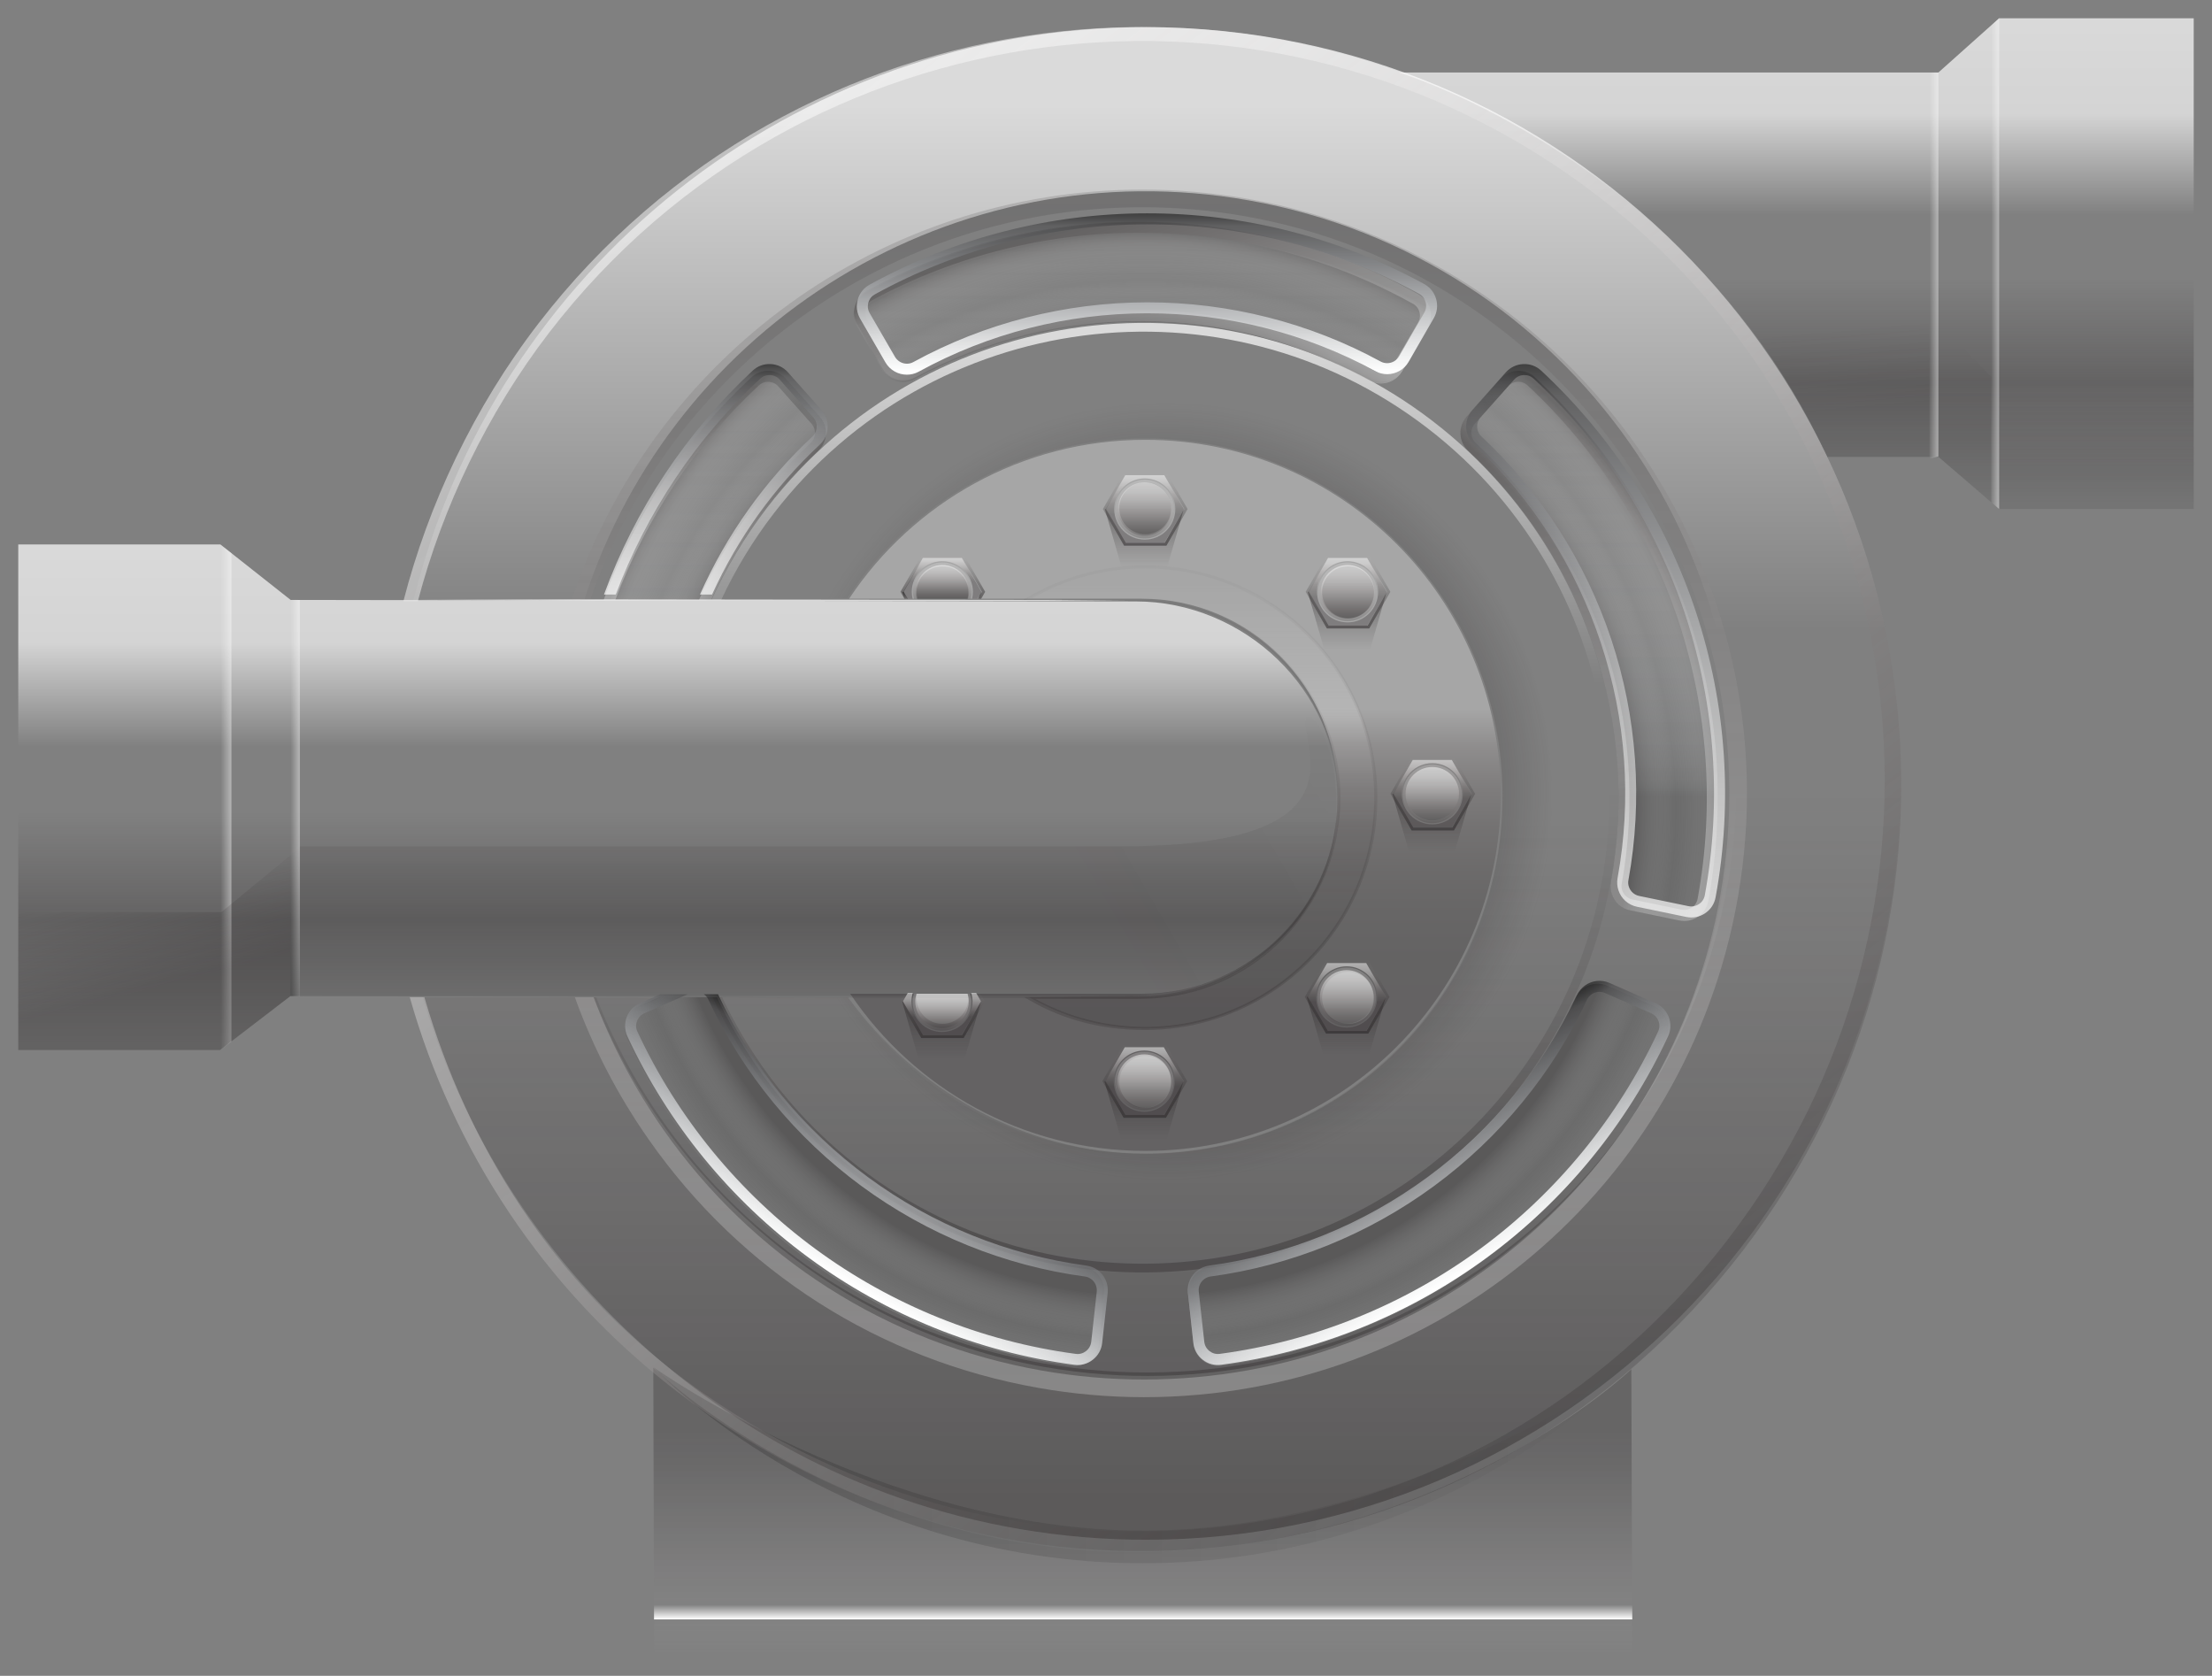 <svg version="1.2" baseProfile="tiny" id="EdgeSVG_wSYCJ" x="0px" y="0px" width="121.103px" height="91.737px" viewBox="0 0 121.103 91.737" xmlns:xlink="http://www.w3.org/1999/xlink" xmlns="http://www.w3.org/2000/svg">
  <rect x="0" y="0" width="121.103" height="91.737" fill="#808080" stroke="none"/>
  <linearGradient id="SVGID_1_" gradientUnits="userSpaceOnUse" x1="35.768" y1="80.207" x2="89.363" y2="80.207">
    <stop offset="0" style="stop-color:#000000;stop-opacity:0.2"/>
    <stop offset="1" style="stop-color:#000000;stop-opacity:0"/>
  </linearGradient>
  <path fill-rule="evenodd" fill="url(#SVGID_1_)" d="M89.363,74.838c0,0-10.05,10.737-26.8,10.737&#xD;&#xA;&#x9;&#x9;c-16.855,0-26.796-10.735-26.796-10.735s12.541,8.949,26.817,8.949S89.363,74.838,89.363,74.838z"/>
  <linearGradient id="SVGID_2_" gradientUnits="userSpaceOnUse" x1="62.565" y1="90.736" x2="62.565" y2="74.872">
    <stop offset="0" style="stop-color:#FFFFFF;stop-opacity:0"/>
    <stop offset="0.08" style="stop-color:#D0CFCF;stop-opacity:0.028"/>
    <stop offset="0.169" style="stop-color:#A3A1A1;stop-opacity:0.06"/>
    <stop offset="0.262" style="stop-color:#7B797A;stop-opacity:0.093"/>
    <stop offset="0.357" style="stop-color:#5B5859;stop-opacity:0.127"/>
    <stop offset="0.455" style="stop-color:#433F40;stop-opacity:0.162"/>
    <stop offset="0.556" style="stop-color:#312D2E;stop-opacity:0.198"/>
    <stop offset="0.663" style="stop-color:#262223;stop-opacity:0.236"/>
    <stop offset="0.785" style="stop-color:#231F20;stop-opacity:0.28"/>
  </linearGradient>
  <path fill-rule="evenodd" fill="url(#SVGID_2_)" d="M89.313,74.955l0.05,15.781c0,0-20.992,0-26.874,0c-6.132,0-26.676,0-26.676,0&#xD;&#xA;&#x9;&#x9;l-0.046-15.864c0,0,10.555,10.268,26.796,10.083C79.021,84.768,89.313,74.955,89.313,74.955z"/>
  <linearGradient id="SVGID_3_" gradientUnits="userSpaceOnUse" x1="63.352" y1="82.08" x2="63.352" y2="5.666">
    <stop offset="0" style="stop-color:#231F20;stop-opacity:0.39"/>
    <stop offset="0.267" style="stop-color:#2D2829;stop-opacity:0.183"/>
    <stop offset="0.505" style="stop-color:#383334;stop-opacity:0"/>
    <stop offset="0.622" style="stop-color:#FFFFFF;stop-opacity:0"/>
    <stop offset="1" style="stop-color:#FFFFFF;stop-opacity:0.71"/>
  </linearGradient>
  <path fill-rule="evenodd" fill="url(#SVGID_3_)" d="M62.744,1.487c-19.382,0-35.645,13.349-40.102,31.355h9.348&#xD;&#xA;&#x9;&#x9;c4.876-15.123,20.28-24.713,36.369-21.875c17.582,3.1,29.321,19.866,26.222,37.448C91.48,65.997,74.716,77.737,57.132,74.637&#xD;&#xA;&#x9;&#x9;c-11.508-2.028-20.513-9.913-24.492-20.048h-9.5c5.074,17.074,20.893,29.7,39.612,29.7c22.817,0,41.309-18.669,41.309-41.486&#xD;&#xA;&#x9;&#x9;C104.061,19.984,85.562,1.487,62.744,1.487z"/>
  <linearGradient id="SVGID_4_" gradientUnits="userSpaceOnUse" x1="63.458" y1="75.323" x2="63.458" y2="11.115">
    <stop offset="0" style="stop-color:#231F20;stop-opacity:0.34"/>
    <stop offset="0.439" style="stop-color:#231F20;stop-opacity:0.024"/>
    <stop offset="0.472" style="stop-color:#231F20;stop-opacity:0"/>
    <stop offset="0.923" style="stop-color:#231F20;stop-opacity:0"/>
    <stop offset="1" style="stop-color:#231F20;stop-opacity:0"/>
  </linearGradient>
  <path fill-rule="evenodd" fill="url(#SVGID_4_)" d="M68.338,11.607c-15.993-2.803-31.308,6.635-36.22,21.541h0.822&#xD;&#xA;&#x9;&#x9;c1.688-4.756,4.495-9.039,8.192-12.48c0.271-0.253,0.613-0.379,0.981-0.359c0.367,0.017,0.699,0.176,0.944,0.449l1.821,2.049&#xD;&#xA;&#x9;&#x9;c0.485,0.545,0.447,1.382-0.086,1.879c-2.569,2.397-4.6,5.271-6.008,8.462h7.405c3.478-5.438,9.564-9.044,16.497-9.044&#xD;&#xA;&#x9;&#x9;c10.811,0,19.572,8.764,19.572,19.575c0,10.811-8.73,19.479-19.541,19.479c-6.637,0-12.641-3.563-16.281-8.547l-7.172-0.031&#xD;&#xA;&#x9;&#x9;c1.734,3.922,4.716,7.444,8.145,9.964c3.508,2.578,7.571,4.23,11.884,4.813c0.724,0.097,1.238,0.756,1.158,1.483l-0.301,2.725&#xD;&#xA;&#x9;&#x9;c-0.041,0.365-0.22,0.687-0.509,0.913c-0.291,0.228-0.643,0.324-1.01,0.275c-5.227-0.697-10.194-2.701-14.444-5.824&#xD;&#xA;&#x9;&#x9;c-4.248-3.124-7.644-7.267-9.867-12.047c-0.157-0.335-0.17-0.699-0.039-1.044c0.13-0.343,0.384-0.61,0.719-0.759l1.14-0.466&#xD;&#xA;&#x9;&#x9;l-3.641-0.016C36.392,64.643,45.72,72.823,57.173,74.83c17.532,3.073,34.032-8.544,37.125-25.969&#xD;&#xA;&#x9;&#x9;C97.388,31.437,85.869,14.679,68.338,11.607z M78.194,17.863l-1.372,2.374c-0.365,0.631-1.171,0.858-1.811,0.508&#xD;&#xA;&#x9;&#x9;c-3.819-2.085-8.073-3.16-12.425-3.16c-4.351,0-8.604,1.074-12.424,3.16c-0.641,0.35-1.446,0.123-1.813-0.508l-1.371-2.374&#xD;&#xA;&#x9;&#x9;c-0.182-0.318-0.229-0.684-0.129-1.038c0.1-0.354,0.325-0.64,0.648-0.818c4.624-2.534,9.814-3.863,15.088-3.863&#xD;&#xA;&#x9;&#x9;c5.271,0,10.465,1.329,15.087,3.863c0.325,0.177,0.552,0.463,0.651,0.818C78.423,17.179,78.378,17.545,78.194,17.863z&#xD;&#xA;&#x9;&#x9; M91.178,56.881c-2.224,4.78-5.619,8.923-9.868,12.047c-4.248,3.124-9.218,5.127-14.443,5.824c-0.367,0.049-0.72-0.047-1.009-0.275&#xD;&#xA;&#x9;&#x9;c-0.289-0.226-0.47-0.548-0.51-0.913l-0.301-2.725c-0.08-0.728,0.434-1.386,1.157-1.483c4.313-0.583,8.377-2.235,11.885-4.813&#xD;&#xA;&#x9;&#x9;c3.504-2.576,6.295-5.961,8.137-9.905c0.309-0.661,1.093-0.957,1.763-0.663l2.51,1.101c0.335,0.149,0.589,0.416,0.719,0.759&#xD;&#xA;&#x9;&#x9;C91.348,56.182,91.334,56.546,91.178,56.881z M93.532,49.31c-0.066,0.365-0.266,0.669-0.572,0.875&#xD;&#xA;&#x9;&#x9;c-0.306,0.207-0.667,0.277-1.025,0.202l-2.686-0.554c-0.715-0.148-1.183-0.842-1.053-1.56c0.778-4.283,0.462-8.658-0.907-12.789&#xD;&#xA;&#x9;&#x9;c-1.368-4.129-3.726-7.83-6.907-10.799c-0.533-0.498-0.572-1.334-0.088-1.879l1.822-2.049c0.245-0.273,0.577-0.433,0.943-0.449&#xD;&#xA;&#x9;&#x9;c0.369-0.02,0.711,0.106,0.982,0.359c3.859,3.592,6.752,8.1,8.411,13.105S94.482,44.125,93.532,49.31z"/>
  <linearGradient id="SVGID_5_" gradientUnits="userSpaceOnUse" x1="63.468" y1="10.378" x2="63.468" y2="76.483">
    <stop offset="0" style="stop-color:#231F20;stop-opacity:0.15"/>
    <stop offset="0.05" style="stop-color:#353031;stop-opacity:0.154"/>
    <stop offset="0.163" style="stop-color:#5A5454;stop-opacity:0.165"/>
    <stop offset="0.282" style="stop-color:#817B7B;stop-opacity:0.175"/>
    <stop offset="0.405" style="stop-color:#A7A2A2;stop-opacity:0.186"/>
    <stop offset="0.533" style="stop-color:#C8C4C4;stop-opacity:0.198"/>
    <stop offset="0.668" style="stop-color:#E2E0E0;stop-opacity:0.21"/>
    <stop offset="0.816" style="stop-color:#F5F4F4;stop-opacity:0.223"/>
    <stop offset="1" style="stop-color:#FFFFFF;stop-opacity:0.24"/>
  </linearGradient>
  <path fill="url(#SVGID_5_)" d="M68.331,10.885c-1.908-0.336-3.852-0.507-5.774-0.507c-14.354,0-26.802,9.196-31.266,22.465h1.021&#xD;&#xA;&#x9;&#x9;c4.422-12.714,16.423-21.498,30.244-21.498c1.866,0,3.753,0.166,5.608,0.493c17.42,3.072,29.094,19.744,26.023,37.164&#xD;&#xA;&#x9;&#x9;c-2.711,15.364-15.982,26.515-31.557,26.515c-1.867,0-3.755-0.166-5.609-0.493c-8.438-1.487-15.793-6.173-20.708-13.191&#xD;&#xA;&#x9;&#x9;c-1.594-2.275-2.866-4.708-3.812-7.244h-1.029c0.984,2.733,2.338,5.354,4.05,7.798c5.063,7.23,12.639,12.056,21.331,13.589&#xD;&#xA;&#x9;&#x9;c1.91,0.337,3.854,0.508,5.777,0.508l0,0c16.045,0,29.717-11.489,32.508-27.315C98.303,31.224,86.276,14.05,68.331,10.885z"/>
  <linearGradient id="SVGID_6_" gradientUnits="userSpaceOnUse" x1="63.769" y1="68.705" x2="63.769" y2="18.507">
    <stop offset="0" style="stop-color:#231F20;stop-opacity:0.33"/>
    <stop offset="0.267" style="stop-color:#2D2829;stop-opacity:0.155"/>
    <stop offset="0.505" style="stop-color:#383334;stop-opacity:0"/>
    <stop offset="0.622" style="stop-color:#FFFFFF;stop-opacity:0"/>
    <stop offset="1" style="stop-color:#FFFFFF;stop-opacity:0.71"/>
  </linearGradient>
  <path fill="url(#SVGID_6_)" d="M78.458,23.068c-11.357-8.749-27.717-6.625-36.467,4.733c-1.227,1.593-2.232,3.287-3.036,5.042&#xD;&#xA;&#x9;&#x9;h0.528c0.773-1.651,1.73-3.246,2.889-4.749c8.588-11.149,24.645-13.233,35.793-4.647c11.148,8.588,13.232,24.646,4.645,35.796&#xD;&#xA;&#x9;&#x9;c-8.589,11.146-24.645,13.229-35.794,4.644c-3.308-2.548-5.811-5.757-7.48-9.298h-0.529c1.7,3.688,4.283,7.032,7.718,9.676&#xD;&#xA;&#x9;&#x9;c11.358,8.75,27.718,6.627,36.466-4.73C91.938,48.176,89.815,31.817,78.458,23.068z"/>
  <g>
    <linearGradient id="SVGID_7_" gradientUnits="userSpaceOnUse" x1="62.587" y1="74.753" x2="62.587" y2="12.133">
      <stop offset="0.497" style="stop-color:#181819;stop-opacity:0.2"/>
      <stop offset="0.512" style="stop-color:#4B4C4D;stop-opacity:0.194"/>
      <stop offset="0.538" style="stop-color:#6F7173;stop-opacity:0.184"/>
      <stop offset="0.566" style="stop-color:#8C8E91;stop-opacity:0.173"/>
      <stop offset="0.596" style="stop-color:#A6A9AB;stop-opacity:0.161"/>
      <stop offset="0.629" style="stop-color:#BDBFC2;stop-opacity:0.147"/>
      <stop offset="0.666" style="stop-color:#D1D2D4;stop-opacity:0.133"/>
      <stop offset="0.709" style="stop-color:#DFE0E1;stop-opacity:0.116"/>
      <stop offset="0.761" style="stop-color:#EAEAEB;stop-opacity:0.095"/>
      <stop offset="0.831" style="stop-color:#EFF0F1;stop-opacity:0.067"/>
      <stop offset="1" style="stop-color:#F1F2F2;stop-opacity:0"/>
    </linearGradient>
    <path fill="url(#SVGID_7_)" d="M48.351,20.226c0.366,0.631,1.172,0.858,1.813,0.508c3.819-2.086,8.073-3.16,12.424-3.16&#xD;&#xA;&#x9;&#x9;&#x9;c4.352,0,8.605,1.076,12.425,3.16c0.64,0.351,1.445,0.124,1.811-0.508l1.372-2.374c0.184-0.318,0.229-0.684,0.131-1.038&#xD;&#xA;&#x9;&#x9;&#x9;c-0.1-0.356-0.326-0.641-0.651-0.819c-4.622-2.533-9.815-3.862-15.087-3.862c-5.273,0-10.464,1.329-15.088,3.862&#xD;&#xA;&#x9;&#x9;&#x9;c-0.323,0.179-0.549,0.464-0.648,0.819c-0.1,0.354-0.053,0.72,0.129,1.038L48.351,20.226z"/>
    <linearGradient id="SVGID_8_" gradientUnits="userSpaceOnUse" x1="39.132" y1="74.753" x2="39.132" y2="12.133">
      <stop offset="0.497" style="stop-color:#181819;stop-opacity:0.2"/>
      <stop offset="0.512" style="stop-color:#4B4C4D;stop-opacity:0.194"/>
      <stop offset="0.538" style="stop-color:#6F7173;stop-opacity:0.184"/>
      <stop offset="0.566" style="stop-color:#8C8E91;stop-opacity:0.173"/>
      <stop offset="0.596" style="stop-color:#A6A9AB;stop-opacity:0.161"/>
      <stop offset="0.629" style="stop-color:#BDBFC2;stop-opacity:0.147"/>
      <stop offset="0.666" style="stop-color:#D1D2D4;stop-opacity:0.133"/>
      <stop offset="0.709" style="stop-color:#DFE0E1;stop-opacity:0.116"/>
      <stop offset="0.761" style="stop-color:#EAEAEB;stop-opacity:0.095"/>
      <stop offset="0.831" style="stop-color:#EFF0F1;stop-opacity:0.067"/>
      <stop offset="1" style="stop-color:#F1F2F2;stop-opacity:0"/>
    </linearGradient>
    <path fill="url(#SVGID_8_)" d="M38.921,32.843c1.401-3.073,3.383-5.845,5.873-8.168c0.533-0.498,0.571-1.334,0.086-1.879&#xD;&#xA;&#x9;&#x9;&#x9;l-1.821-2.05c-0.245-0.273-0.577-0.432-0.944-0.449c-0.368-0.02-0.71,0.107-0.981,0.359c-3.621,3.37-6.393,7.547-8.09,12.186&#xD;&#xA;&#x9;&#x9;&#x9;H38.921z"/>
    <linearGradient id="SVGID_9_" gradientUnits="userSpaceOnUse" x1="78.189" y1="74.753" x2="78.189" y2="12.132">
      <stop offset="0.497" style="stop-color:#181819;stop-opacity:0.2"/>
      <stop offset="0.512" style="stop-color:#4B4C4D;stop-opacity:0.194"/>
      <stop offset="0.538" style="stop-color:#6F7173;stop-opacity:0.184"/>
      <stop offset="0.566" style="stop-color:#8C8E91;stop-opacity:0.173"/>
      <stop offset="0.596" style="stop-color:#A6A9AB;stop-opacity:0.161"/>
      <stop offset="0.629" style="stop-color:#BDBFC2;stop-opacity:0.147"/>
      <stop offset="0.666" style="stop-color:#D1D2D4;stop-opacity:0.133"/>
      <stop offset="0.709" style="stop-color:#DFE0E1;stop-opacity:0.116"/>
      <stop offset="0.761" style="stop-color:#EAEAEB;stop-opacity:0.095"/>
      <stop offset="0.831" style="stop-color:#EFF0F1;stop-opacity:0.067"/>
      <stop offset="1" style="stop-color:#F1F2F2;stop-opacity:0"/>
    </linearGradient>
    <path fill="url(#SVGID_9_)" d="M90.514,55.066l-2.51-1.101c-0.67-0.293-1.454,0.002-1.763,0.663&#xD;&#xA;&#x9;&#x9;&#x9;c-1.842,3.943-4.633,7.329-8.137,9.905c-3.508,2.577-7.571,4.229-11.885,4.813c-0.724,0.097-1.237,0.755-1.157,1.483l0.301,2.725&#xD;&#xA;&#x9;&#x9;&#x9;c0.04,0.364,0.221,0.687,0.51,0.912c0.289,0.228,0.642,0.323,1.009,0.275c5.226-0.697,10.195-2.701,14.443-5.825&#xD;&#xA;&#x9;&#x9;&#x9;c4.249-3.123,7.645-7.266,9.868-12.046c0.156-0.335,0.17-0.7,0.039-1.044C91.103,55.481,90.849,55.214,90.514,55.066z"/>
    <linearGradient id="SVGID_10_" gradientUnits="userSpaceOnUse" x1="87.001" y1="74.753" x2="87.001" y2="12.133">
      <stop offset="0.497" style="stop-color:#181819;stop-opacity:0.2"/>
      <stop offset="0.512" style="stop-color:#4B4C4D;stop-opacity:0.194"/>
      <stop offset="0.538" style="stop-color:#6F7173;stop-opacity:0.184"/>
      <stop offset="0.566" style="stop-color:#8C8E91;stop-opacity:0.173"/>
      <stop offset="0.596" style="stop-color:#A6A9AB;stop-opacity:0.161"/>
      <stop offset="0.629" style="stop-color:#BDBFC2;stop-opacity:0.147"/>
      <stop offset="0.666" style="stop-color:#D1D2D4;stop-opacity:0.133"/>
      <stop offset="0.709" style="stop-color:#DFE0E1;stop-opacity:0.116"/>
      <stop offset="0.761" style="stop-color:#EAEAEB;stop-opacity:0.095"/>
      <stop offset="0.831" style="stop-color:#EFF0F1;stop-opacity:0.067"/>
      <stop offset="1" style="stop-color:#F1F2F2;stop-opacity:0"/>
    </linearGradient>
    <path fill="url(#SVGID_10_)" d="M92.453,33.762c-1.659-5.006-4.552-9.514-8.411-13.105c-0.271-0.252-0.613-0.379-0.982-0.359&#xD;&#xA;&#x9;&#x9;&#x9;c-0.366,0.017-0.698,0.176-0.943,0.449l-1.822,2.05c-0.484,0.545-0.445,1.381,0.088,1.879c3.182,2.969,5.539,6.669,6.907,10.799&#xD;&#xA;&#x9;&#x9;&#x9;c1.369,4.13,1.686,8.506,0.907,12.789c-0.13,0.717,0.338,1.412,1.053,1.559l2.686,0.555c0.358,0.075,0.72,0.004,1.025-0.202&#xD;&#xA;&#x9;&#x9;&#x9;c0.307-0.206,0.506-0.511,0.572-0.875C94.482,44.113,94.112,38.768,92.453,33.762z"/>
    <linearGradient id="SVGID_11_" gradientUnits="userSpaceOnUse" x1="47.327" y1="74.753" x2="47.327" y2="12.132">
      <stop offset="0.497" style="stop-color:#181819;stop-opacity:0.2"/>
      <stop offset="0.512" style="stop-color:#4B4C4D;stop-opacity:0.194"/>
      <stop offset="0.538" style="stop-color:#6F7173;stop-opacity:0.184"/>
      <stop offset="0.566" style="stop-color:#8C8E91;stop-opacity:0.173"/>
      <stop offset="0.596" style="stop-color:#A6A9AB;stop-opacity:0.161"/>
      <stop offset="0.629" style="stop-color:#BDBFC2;stop-opacity:0.147"/>
      <stop offset="0.666" style="stop-color:#D1D2D4;stop-opacity:0.133"/>
      <stop offset="0.709" style="stop-color:#DFE0E1;stop-opacity:0.116"/>
      <stop offset="0.761" style="stop-color:#EAEAEB;stop-opacity:0.095"/>
      <stop offset="0.831" style="stop-color:#EFF0F1;stop-opacity:0.067"/>
      <stop offset="1" style="stop-color:#F1F2F2;stop-opacity:0"/>
    </linearGradient>
    <path fill="url(#SVGID_11_)" d="M59.295,69.346c-4.313-0.583-8.376-2.235-11.884-4.813c-3.505-2.576-6.296-5.962-8.138-9.905&#xD;&#xA;&#x9;&#x9;&#x9;c-0.007-0.014-0.017-0.025-0.023-0.04h-3.159l-1.089,0.478c-0.335,0.148-0.589,0.416-0.719,0.759&#xD;&#xA;&#x9;&#x9;&#x9;c-0.131,0.345-0.117,0.709,0.039,1.044c2.224,4.78,5.619,8.923,9.867,12.046c4.25,3.124,9.218,5.127,14.444,5.825&#xD;&#xA;&#x9;&#x9;&#x9;c0.367,0.048,0.719-0.047,1.01-0.275c0.289-0.226,0.468-0.548,0.509-0.912l0.301-2.725C60.533,70.101,60.019,69.442,59.295,69.346&#xD;&#xA;&#x9;&#x9;&#x9;z"/>
  </g>
  <g>
    <radialGradient id="SVGID_12_" cx="62.751" cy="44.33" r="32.134" gradientUnits="userSpaceOnUse">
      <stop offset="0.828" style="stop-color:#231F20;stop-opacity:0.23"/>
      <stop offset="0.902" style="stop-color:#F1F2F2;stop-opacity:0"/>
      <stop offset="0.934" style="stop-color:#ECECED;stop-opacity:0.052"/>
      <stop offset="0.945" style="stop-color:#DFDEDE;stop-opacity:0.071"/>
      <stop offset="0.954" style="stop-color:#CCCACA;stop-opacity:0.084"/>
      <stop offset="0.96" style="stop-color:#B3B0B0;stop-opacity:0.095"/>
      <stop offset="0.966" style="stop-color:#969191;stop-opacity:0.104"/>
      <stop offset="0.971" style="stop-color:#767070;stop-opacity:0.113"/>
      <stop offset="0.976" style="stop-color:#554F4F;stop-opacity:0.12"/>
      <stop offset="0.98" style="stop-color:#353131;stop-opacity:0.127"/>
      <stop offset="0.982" style="stop-color:#231F20;stop-opacity:0.13"/>
    </radialGradient>
    <path fill="url(#SVGID_12_)" d="M38.921,32.843c1.401-3.073,3.383-5.845,5.873-8.168c0.533-0.498,0.571-1.334,0.086-1.879&#xD;&#xA;&#x9;&#x9;&#x9;l-1.821-2.05c-0.245-0.273-0.577-0.432-0.944-0.449c-0.368-0.02-0.71,0.107-0.981,0.359c-3.621,3.37-6.393,7.547-8.09,12.186&#xD;&#xA;&#x9;&#x9;&#x9;H38.921z"/>
    <radialGradient id="SVGID_13_" cx="62.752" cy="44.33" r="32.134" gradientUnits="userSpaceOnUse">
      <stop offset="0.828" style="stop-color:#231F20;stop-opacity:0.23"/>
      <stop offset="0.902" style="stop-color:#F1F2F2;stop-opacity:0"/>
      <stop offset="0.934" style="stop-color:#ECECED;stop-opacity:0.052"/>
      <stop offset="0.945" style="stop-color:#DFDEDE;stop-opacity:0.071"/>
      <stop offset="0.954" style="stop-color:#CCCACA;stop-opacity:0.084"/>
      <stop offset="0.96" style="stop-color:#B3B0B0;stop-opacity:0.095"/>
      <stop offset="0.966" style="stop-color:#969191;stop-opacity:0.104"/>
      <stop offset="0.971" style="stop-color:#767070;stop-opacity:0.113"/>
      <stop offset="0.976" style="stop-color:#554F4F;stop-opacity:0.12"/>
      <stop offset="0.98" style="stop-color:#353131;stop-opacity:0.127"/>
      <stop offset="0.982" style="stop-color:#231F20;stop-opacity:0.13"/>
    </radialGradient>
    <path fill="url(#SVGID_13_)" d="M48.279,20.237c0.364,0.632,1.17,0.861,1.812,0.512c3.824-2.076,8.081-3.14,12.432-3.129&#xD;&#xA;&#x9;&#x9;&#x9;c4.352,0.01,8.603,1.097,12.417,3.19c0.639,0.352,1.444,0.127,1.812-0.503l1.378-2.371c0.185-0.317,0.23-0.684,0.134-1.038&#xD;&#xA;&#x9;&#x9;&#x9;c-0.1-0.356-0.325-0.642-0.649-0.82c-4.616-2.544-9.807-3.886-15.078-3.898c-5.273-0.013-10.467,1.303-15.097,3.825&#xD;&#xA;&#x9;&#x9;&#x9;c-0.324,0.178-0.551,0.462-0.65,0.817c-0.101,0.353-0.055,0.72,0.126,1.038L48.279,20.237z"/>
    <radialGradient id="SVGID_14_" cx="62.751" cy="44.33" r="32.134" gradientUnits="userSpaceOnUse">
      <stop offset="0.828" style="stop-color:#231F20;stop-opacity:0.23"/>
      <stop offset="0.902" style="stop-color:#F1F2F2;stop-opacity:0"/>
      <stop offset="0.934" style="stop-color:#ECECED;stop-opacity:0.052"/>
      <stop offset="0.945" style="stop-color:#DFDEDE;stop-opacity:0.071"/>
      <stop offset="0.954" style="stop-color:#CCCACA;stop-opacity:0.084"/>
      <stop offset="0.96" style="stop-color:#B3B0B0;stop-opacity:0.095"/>
      <stop offset="0.966" style="stop-color:#969191;stop-opacity:0.104"/>
      <stop offset="0.971" style="stop-color:#767070;stop-opacity:0.113"/>
      <stop offset="0.976" style="stop-color:#554F4F;stop-opacity:0.12"/>
      <stop offset="0.98" style="stop-color:#353131;stop-opacity:0.127"/>
      <stop offset="0.982" style="stop-color:#231F20;stop-opacity:0.13"/>
    </radialGradient>
    <path fill="url(#SVGID_14_)" d="M92.453,33.762c-1.659-5.006-4.552-9.514-8.411-13.105c-0.271-0.252-0.613-0.379-0.982-0.359&#xD;&#xA;&#x9;&#x9;&#x9;c-0.366,0.017-0.698,0.176-0.943,0.449l-1.822,2.05c-0.484,0.545-0.445,1.381,0.088,1.879c3.182,2.969,5.539,6.669,6.907,10.799&#xD;&#xA;&#x9;&#x9;&#x9;c1.369,4.13,1.686,8.506,0.907,12.789c-0.13,0.717,0.338,1.412,1.053,1.559l2.686,0.555c0.358,0.075,0.72,0.004,1.025-0.202&#xD;&#xA;&#x9;&#x9;&#x9;c0.307-0.206,0.506-0.511,0.572-0.875C94.482,44.113,94.112,38.768,92.453,33.762z"/>
    <radialGradient id="SVGID_15_" cx="62.751" cy="44.33" r="32.134" gradientUnits="userSpaceOnUse">
      <stop offset="0.828" style="stop-color:#231F20;stop-opacity:0.23"/>
      <stop offset="0.902" style="stop-color:#F1F2F2;stop-opacity:0"/>
      <stop offset="0.934" style="stop-color:#ECECED;stop-opacity:0.052"/>
      <stop offset="0.945" style="stop-color:#DFDEDE;stop-opacity:0.071"/>
      <stop offset="0.954" style="stop-color:#CCCACA;stop-opacity:0.084"/>
      <stop offset="0.96" style="stop-color:#B3B0B0;stop-opacity:0.095"/>
      <stop offset="0.966" style="stop-color:#969191;stop-opacity:0.104"/>
      <stop offset="0.971" style="stop-color:#767070;stop-opacity:0.113"/>
      <stop offset="0.976" style="stop-color:#554F4F;stop-opacity:0.12"/>
      <stop offset="0.98" style="stop-color:#353131;stop-opacity:0.127"/>
      <stop offset="0.982" style="stop-color:#231F20;stop-opacity:0.13"/>
    </radialGradient>
    <path fill="url(#SVGID_15_)" d="M90.514,55.066l-2.51-1.101c-0.67-0.293-1.454,0.002-1.763,0.663&#xD;&#xA;&#x9;&#x9;&#x9;c-1.842,3.943-4.633,7.329-8.137,9.905c-3.508,2.577-7.571,4.229-11.885,4.813c-0.724,0.097-1.237,0.755-1.157,1.483l0.301,2.725&#xD;&#xA;&#x9;&#x9;&#x9;c0.04,0.364,0.221,0.687,0.51,0.912c0.289,0.228,0.642,0.323,1.009,0.275c5.226-0.697,10.195-2.701,14.443-5.825&#xD;&#xA;&#x9;&#x9;&#x9;c4.249-3.123,7.645-7.266,9.868-12.046c0.156-0.335,0.17-0.7,0.039-1.044C91.103,55.481,90.849,55.214,90.514,55.066z"/>
    <radialGradient id="SVGID_16_" cx="62.751" cy="44.33" r="32.134" gradientUnits="userSpaceOnUse">
      <stop offset="0.828" style="stop-color:#231F20;stop-opacity:0.23"/>
      <stop offset="0.902" style="stop-color:#F1F2F2;stop-opacity:0"/>
      <stop offset="0.934" style="stop-color:#ECECED;stop-opacity:0.052"/>
      <stop offset="0.945" style="stop-color:#DFDEDE;stop-opacity:0.071"/>
      <stop offset="0.954" style="stop-color:#CCCACA;stop-opacity:0.084"/>
      <stop offset="0.96" style="stop-color:#B3B0B0;stop-opacity:0.095"/>
      <stop offset="0.966" style="stop-color:#969191;stop-opacity:0.104"/>
      <stop offset="0.971" style="stop-color:#767070;stop-opacity:0.113"/>
      <stop offset="0.976" style="stop-color:#554F4F;stop-opacity:0.12"/>
      <stop offset="0.98" style="stop-color:#353131;stop-opacity:0.127"/>
      <stop offset="0.982" style="stop-color:#231F20;stop-opacity:0.13"/>
    </radialGradient>
    <path fill="url(#SVGID_16_)" d="M59.295,69.346c-4.313-0.583-8.376-2.235-11.884-4.813c-3.505-2.576-6.296-5.962-8.138-9.905&#xD;&#xA;&#x9;&#x9;&#x9;c-0.007-0.014-0.017-0.025-0.023-0.04h-3.159l-1.089,0.478c-0.335,0.148-0.589,0.416-0.719,0.759&#xD;&#xA;&#x9;&#x9;&#x9;c-0.131,0.345-0.117,0.709,0.039,1.044c2.224,4.78,5.619,8.923,9.867,12.046c4.25,3.124,9.218,5.127,14.444,5.825&#xD;&#xA;&#x9;&#x9;&#x9;c0.367,0.048,0.719-0.047,1.01-0.275c0.289-0.226,0.468-0.548,0.509-0.912l0.301-2.725C60.533,70.101,60.019,69.442,59.295,69.346&#xD;&#xA;&#x9;&#x9;&#x9;z"/>
  </g>
  <linearGradient id="SVGID_17_" gradientUnits="userSpaceOnUse" x1="42.677" y1="21.87" x2="36.364" y2="32.745">
    <stop offset="0" style="stop-color:#231F20;stop-opacity:0.21"/>
    <stop offset="0.084" style="stop-color:#3C3737;stop-opacity:0.209"/>
    <stop offset="0.249" style="stop-color:#6F6969;stop-opacity:0.207"/>
    <stop offset="0.404" style="stop-color:#A29D9D;stop-opacity:0.204"/>
    <stop offset="0.541" style="stop-color:#CECBCB;stop-opacity:0.203"/>
    <stop offset="0.656" style="stop-color:#EDECEB;stop-opacity:0.201"/>
    <stop offset="0.736" style="stop-color:#FFFFFF;stop-opacity:0.2"/>
    <stop offset="1" style="stop-color:#FFFFFF;stop-opacity:0.29"/>
  </linearGradient>
  <path fill="url(#SVGID_17_)" d="M33.688,32.843c1.67-4.457,4.368-8.496,7.854-11.742c0.153-0.141,0.336-0.208,0.543-0.198&#xD;&#xA;&#x9;&#x9;c0.207,0.01,0.389,0.096,0.526,0.251l1.821,2.047c0.176,0.199,0.233,0.479,0.15,0.734c-0.039,0.119-0.105,0.222-0.197,0.309&#xD;&#xA;&#x9;&#x9;c-2.59,2.416-4.674,5.354-6.119,8.6h0.657c1.401-3.07,3.382-5.84,5.87-8.163c0.17-0.158,0.289-0.352,0.357-0.559&#xD;&#xA;&#x9;&#x9;c0.146-0.441,0.06-0.949-0.271-1.32l-1.821-2.049c-0.245-0.273-0.577-0.433-0.944-0.449c-0.368-0.019-0.71,0.106-0.981,0.358&#xD;&#xA;&#x9;&#x9;c-3.619,3.368-6.39,7.545-8.088,12.18H33.688z"/>
  <linearGradient id="SVGID_18_" gradientUnits="userSpaceOnUse" x1="83.913" y1="21.32" x2="91.476" y2="46.071">
    <stop offset="0" style="stop-color:#231F20;stop-opacity:0.21"/>
    <stop offset="0.084" style="stop-color:#3C3737;stop-opacity:0.209"/>
    <stop offset="0.249" style="stop-color:#6F6969;stop-opacity:0.207"/>
    <stop offset="0.404" style="stop-color:#A29D9D;stop-opacity:0.204"/>
    <stop offset="0.541" style="stop-color:#CECBCB;stop-opacity:0.203"/>
    <stop offset="0.656" style="stop-color:#EDECEB;stop-opacity:0.201"/>
    <stop offset="0.736" style="stop-color:#FFFFFF;stop-opacity:0.2"/>
    <stop offset="1" style="stop-color:#FFFFFF;stop-opacity:0.29"/>
  </linearGradient>
  <path fill="url(#SVGID_18_)" d="M92.453,33.769c-1.659-5.005-4.552-9.515-8.411-13.106c-0.271-0.252-0.613-0.377-0.982-0.358&#xD;&#xA;&#x9;&#x9;c-0.366,0.016-0.698,0.176-0.943,0.449l-1.822,2.049c-0.33,0.371-0.418,0.879-0.271,1.32c0.069,0.207,0.188,0.4,0.358,0.559&#xD;&#xA;&#x9;&#x9;c3.182,2.971,5.539,6.67,6.907,10.799c1.369,4.131,1.686,8.507,0.907,12.789c-0.041,0.229-0.022,0.456,0.047,0.663&#xD;&#xA;&#x9;&#x9;c0.146,0.442,0.519,0.796,1.006,0.896l2.686,0.556c0.358,0.074,0.72,0.004,1.025-0.201c0.307-0.208,0.506-0.512,0.572-0.876&#xD;&#xA;&#x9;&#x9;C94.482,44.119,94.112,38.774,92.453,33.769z M92.942,49.197c-0.037,0.207-0.145,0.37-0.317,0.485&#xD;&#xA;&#x9;&#x9;c-0.171,0.115-0.368,0.154-0.569,0.114l-2.685-0.557c-0.262-0.054-0.475-0.245-0.559-0.498c-0.041-0.12-0.049-0.242-0.025-0.366&#xD;&#xA;&#x9;&#x9;c0.79-4.345,0.468-8.868-0.929-13.084c-1.398-4.217-3.842-8.038-7.068-11.049c-0.092-0.086-0.158-0.189-0.197-0.309&#xD;&#xA;&#x9;&#x9;c-0.085-0.255-0.026-0.536,0.149-0.734l1.821-2.047c0.137-0.155,0.318-0.241,0.525-0.251c0.209-0.01,0.392,0.058,0.544,0.198&#xD;&#xA;&#x9;&#x9;c3.776,3.515,6.628,7.959,8.251,12.856C93.507,38.855,93.873,44.125,92.942,49.197z"/>
  <linearGradient id="SVGID_19_" gradientUnits="userSpaceOnUse" x1="60.887" y1="11.739" x2="64.183" y2="22.526">
    <stop offset="0" style="stop-color:#231F20;stop-opacity:0.21"/>
    <stop offset="0.084" style="stop-color:#3C3737;stop-opacity:0.209"/>
    <stop offset="0.249" style="stop-color:#6F6969;stop-opacity:0.207"/>
    <stop offset="0.404" style="stop-color:#A29D9D;stop-opacity:0.204"/>
    <stop offset="0.541" style="stop-color:#CECBCB;stop-opacity:0.203"/>
    <stop offset="0.656" style="stop-color:#EDECEB;stop-opacity:0.201"/>
    <stop offset="0.736" style="stop-color:#FFFFFF;stop-opacity:0.2"/>
    <stop offset="1" style="stop-color:#FFFFFF;stop-opacity:0.29"/>
  </linearGradient>
  <path fill="url(#SVGID_19_)" d="M62.584,12.142c-5.273-0.034-10.473,1.259-15.111,3.763c-0.326,0.177-0.554,0.46-0.655,0.815&#xD;&#xA;&#x9;&#x9;c-0.102,0.353-0.058,0.718,0.123,1.038l1.355,2.383c0.246,0.432,0.698,0.678,1.163,0.68c0.219,0,0.439-0.05,0.645-0.161&#xD;&#xA;&#x9;&#x9;c3.834-2.061,8.094-3.107,12.444-3.078c4.352,0.028,8.598,1.132,12.403,3.242c0.204,0.113,0.425,0.168,0.643,0.168&#xD;&#xA;&#x9;&#x9;c0.466,0.003,0.921-0.236,1.172-0.665l1.388-2.365c0.185-0.316,0.234-0.681,0.139-1.036c-0.1-0.357-0.322-0.643-0.646-0.823&#xD;&#xA;&#x9;&#x9;C73.037,13.539,67.857,12.175,62.584,12.142z M77.354,16.627c0.184,0.102,0.304,0.255,0.357,0.456&#xD;&#xA;&#x9;&#x9;c0.054,0.199,0.028,0.398-0.074,0.576l-1.389,2.364c-0.135,0.231-0.384,0.371-0.65,0.37c-0.127,0-0.246-0.031-0.354-0.094&#xD;&#xA;&#x9;&#x9;c-3.862-2.142-8.25-3.287-12.691-3.317c-4.443-0.028-8.846,1.061-12.732,3.151c-0.111,0.059-0.23,0.089-0.355,0.087&#xD;&#xA;&#x9;&#x9;c-0.269-0.001-0.517-0.147-0.647-0.377l-1.355-2.381c-0.103-0.179-0.125-0.378-0.068-0.578c0.058-0.201,0.18-0.353,0.362-0.452&#xD;&#xA;&#x9;&#x9;c4.54-2.45,9.664-3.725,14.823-3.691C67.739,12.774,72.849,14.119,77.354,16.627z"/>
  <radialGradient id="SVGID_20_" cx="63.799" cy="43.36" r="21.341" gradientUnits="userSpaceOnUse">
    <stop offset="0.791" style="stop-color:#231F20;stop-opacity:0.24"/>
    <stop offset="0.881" style="stop-color:#252122;stop-opacity:0.136"/>
    <stop offset="0.938" style="stop-color:#2C2829;stop-opacity:0.072"/>
    <stop offset="0.984" style="stop-color:#383333;stop-opacity:0.018"/>
    <stop offset="1" style="stop-color:#3D3838;stop-opacity:0"/>
  </radialGradient>
  <path fill="url(#SVGID_20_)" d="M62.688,21.303c-8.371,0-15.662,4.617-19.466,11.444c0,0,0,0-0.001,0h3.156h0.002&#xD;&#xA;&#x9;&#x9;c3.508-5.272,9.501-8.75,16.309-8.75c10.811,0,19.572,8.764,19.572,19.575c0,10.811-8.762,19.574-19.572,19.574&#xD;&#xA;&#x9;&#x9;c-6.767,0-12.73-3.338-16.246-8.558l0,0h-3.159c3.819,6.772,11.075,11.252,19.405,11.252c12.299,0,22.269-9.97,22.269-22.269&#xD;&#xA;&#x9;&#x9;C84.957,31.272,74.987,21.303,62.688,21.303z"/>
  <linearGradient id="SVGID_21_" gradientUnits="userSpaceOnUse" x1="65.747" y1="56.3" x2="65.747" y2="31.033">
    <stop offset="0.006" style="stop-color:#231F20;stop-opacity:0.19"/>
    <stop offset="0.27" style="stop-color:#231F20;stop-opacity:0.09"/>
    <stop offset="0.317" style="stop-color:#282425;stop-opacity:0.101"/>
    <stop offset="0.37" style="stop-color:#353233;stop-opacity:0.113"/>
    <stop offset="0.427" style="stop-color:#4C494A;stop-opacity:0.125"/>
    <stop offset="0.486" style="stop-color:#6C696A;stop-opacity:0.139"/>
    <stop offset="0.547" style="stop-color:#949293;stop-opacity:0.153"/>
    <stop offset="0.609" style="stop-color:#C5C4C5;stop-opacity:0.167"/>
    <stop offset="0.669" style="stop-color:#FCFCFC;stop-opacity:0.18"/>
    <stop offset="0.927" style="stop-color:#FCFCFC;stop-opacity:0.025"/>
    <stop offset="0.969" style="stop-color:#FCFCFC;stop-opacity:0"/>
  </linearGradient>
  <path fill="url(#SVGID_21_)" d="M62.688,31.033c-2.385,0-4.615,0.661-6.518,1.81h6.336c4.647,0,8.622,2.969,10.126,7.107&#xD;&#xA;&#x9;&#x9;c0.433,1.157,0.67,2.409,0.67,3.717c0,0.6-0.052,1.187-0.147,1.759c-0.78,5.174-5.263,9.162-10.648,9.162h-6.166&#xD;&#xA;&#x9;&#x9;c1.865,1.086,4.033,1.712,6.348,1.712c6.978,0,12.634-5.656,12.634-12.633C75.322,36.688,69.666,31.033,62.688,31.033z"/>
  <linearGradient id="SVGID_22_" gradientUnits="userSpaceOnUse" x1="65.669" y1="54.996" x2="65.669" y2="31.921">
    <stop offset="0" style="stop-color:#231F20;stop-opacity:0.2"/>
    <stop offset="0.988" style="stop-color:#231F20;stop-opacity:0.06"/>
  </linearGradient>
  <path fill="url(#SVGID_22_)" d="M62.688,56.387c-2.245,0-4.401-0.51-6.338-1.638l-0.275-0.161l6.432-0.086&#xD;&#xA;&#x9;&#x9;c5.24,0,9.781-3.906,10.563-9.088c0.098-0.584,0.147-1.171,0.147-1.747c0-1.266-0.224-2.507-0.665-3.687&#xD;&#xA;&#x9;&#x9;c-1.533-4.218-5.569-7.052-10.045-7.052l-6.578-0.041l0.197-0.119c1.976-1.191,4.245-1.822,6.563-1.822&#xD;&#xA;&#x9;&#x9;c7.014,0,12.721,5.707,12.721,12.721C75.409,50.681,69.702,56.387,62.688,56.387z M56.669,54.675&#xD;&#xA;&#x9;&#x9;c1.84,1.008,3.914,1.539,6.02,1.539c6.919,0,12.548-5.628,12.548-12.546c0-6.919-5.629-12.548-12.548-12.548&#xD;&#xA;&#x9;&#x9;c-2.18,0-4.316,0.565-6.2,1.637h6.019c4.547,0,8.649,2.879,10.207,7.165c0.448,1.199,0.676,2.459,0.676,3.747&#xD;&#xA;&#x9;&#x9;c0,0.585-0.051,1.182-0.149,1.774c-0.794,5.263-5.408,9.233-10.733,9.233H56.669z"/>
  <linearGradient id="SVGID_23_" gradientUnits="userSpaceOnUse" x1="37.124" y1="57.481" x2="37.124" y2="29.806">
    <stop offset="0.006" style="stop-color:#231F20;stop-opacity:0"/>
    <stop offset="0.258" style="stop-color:#231F20;stop-opacity:0.3"/>
    <stop offset="0.469" style="stop-color:#231F20;stop-opacity:0"/>
    <stop offset="0.485" style="stop-color:#2F2A2B;stop-opacity:0"/>
    <stop offset="0.514" style="stop-color:#4E4949;stop-opacity:0"/>
    <stop offset="0.555" style="stop-color:#8E8888;stop-opacity:0"/>
    <stop offset="0.599" style="stop-color:#FFFFFF;stop-opacity:0"/>
    <stop offset="0.805" style="stop-color:#FFFFFF;stop-opacity:0.66"/>
    <stop offset="0.987" style="stop-color:#FFFFFF;stop-opacity:0.7"/>
  </linearGradient>
  <path fill-rule="evenodd" fill="url(#SVGID_23_)" d="M62.174,54.669c5.933,0,11.187-4.714,11.071-10.77v-0.208&#xD;&#xA;&#x9;&#x9;c0-5.931-5.139-10.768-11.071-10.768l-46.261-0.081l-3.846-3.037H1v27.676h11.067l3.834-2.956"/>
  <linearGradient id="SVGID_24_" gradientUnits="userSpaceOnUse" x1="53.055" y1="43.355" x2="69.998" y2="33.559">
    <stop offset="0" style="stop-color:#231F20;stop-opacity:0.02"/>
    <stop offset="0.932" style="stop-color:#231F20;stop-opacity:0"/>
  </linearGradient>
  <path fill-rule="evenodd" fill="url(#SVGID_24_)" d="M16.416,46.326h44.993c12.444,0,10.267-4.609,10.063-6.672&#xD;&#xA;&#x9;&#x9;c-0.15-1.523,2.321,1.042,1.545,6.541l-0.016,0.088c-1.172,5-5.587,8.243-11.587,8.243H16.421L16.416,46.326z"/>
  <linearGradient id="SVGID_25_" gradientUnits="userSpaceOnUse" x1="12.067" y1="43.644" x2="12.669" y2="43.644">
    <stop offset="0.018" style="stop-color:#FFFFFF;stop-opacity:0"/>
    <stop offset="0.988" style="stop-color:#FFFFFF;stop-opacity:0.41"/>
  </linearGradient>
  <polygon fill-rule="evenodd" fill="url(#SVGID_25_)" points="12.669,57.018 12.067,57.481 12.067,29.806 12.669,30.283 &#x9;"/>
  <linearGradient id="SVGID_26_" gradientUnits="userSpaceOnUse" x1="15.898" y1="43.681" x2="16.416" y2="43.681">
    <stop offset="0.018" style="stop-color:#FFFFFF;stop-opacity:0"/>
    <stop offset="0.988" style="stop-color:#FFFFFF;stop-opacity:0.41"/>
  </linearGradient>
  <polygon fill-rule="evenodd" fill="url(#SVGID_26_)" points="16.416,54.531 15.897,54.526 15.897,32.83 16.416,32.844 &#x9;"/>
  <linearGradient id="SVGID_27_" gradientUnits="userSpaceOnUse" x1="22.501" y1="32.843" x2="61.782" y2="32.843">
    <stop offset="0" style="stop-color:#FFFFFF;stop-opacity:0"/>
    <stop offset="0.257" style="stop-color:#FFFFFF;stop-opacity:0.75"/>
  </linearGradient>
  <polygon fill="url(#SVGID_27_)" points="57.313,32.888 22.501,32.888 22.517,32.798 61.782,32.846 &#x9;"/>
  <linearGradient id="SVGID_28_" gradientUnits="userSpaceOnUse" x1="98.342" y1="27.863" x2="98.342" y2="1">
    <stop offset="0.006" style="stop-color:#231F20;stop-opacity:0"/>
    <stop offset="0.258" style="stop-color:#231F20;stop-opacity:0.3"/>
    <stop offset="0.469" style="stop-color:#231F20;stop-opacity:0"/>
    <stop offset="0.485" style="stop-color:#2F2A2B;stop-opacity:0"/>
    <stop offset="0.514" style="stop-color:#4E4949;stop-opacity:0"/>
    <stop offset="0.555" style="stop-color:#8E8888;stop-opacity:0"/>
    <stop offset="0.599" style="stop-color:#FFFFFF;stop-opacity:0"/>
    <stop offset="0.805" style="stop-color:#FFFFFF;stop-opacity:0.66"/>
    <stop offset="0.987" style="stop-color:#FFFFFF;stop-opacity:0.7"/>
  </linearGradient>
  <path fill="url(#SVGID_28_)" d="M120.103,27.863h-10.659l-3.311-2.849h-6.088C92.532,8.789,76.581,3.97,76.581,3.97h29.541&#xD;&#xA;&#x9;&#x9;L109.447,1h10.655V27.863z"/>
  <linearGradient id="SVGID_29_" gradientUnits="userSpaceOnUse" x1="100.611" y1="17.941" x2="101.195" y2="24.444">
    <stop offset="0" style="stop-color:#231F20;stop-opacity:0"/>
    <stop offset="0.674" style="stop-color:#231F20;stop-opacity:0.12"/>
  </linearGradient>
  <path fill="url(#SVGID_29_)" d="M95.536,17.668c0,0,2.416,2.952,4.509,7.346c3.399,0,4.92,0,5.592,0v-7.346H95.536z"/>
  <linearGradient id="SVGID_30_" gradientUnits="userSpaceOnUse" x1="107.565" y1="18.892" x2="107.565" y2="26.039">
    <stop offset="0" style="stop-color:#231F20;stop-opacity:0"/>
    <stop offset="0.674" style="stop-color:#231F20;stop-opacity:0.12"/>
  </linearGradient>
  <path fill="url(#SVGID_30_)" d="M106.122,17.668v7.346c0.004,0,0.008,0,0.011,0c0.017,0,0.021,0,0.02,0c0.002,0-0.003,0-0.02,0&#xD;&#xA;&#x9;&#x9;l2.876,2.475v-6.885L106.122,17.668z"/>
  <linearGradient id="SVGID_31_" gradientUnits="userSpaceOnUse" x1="114.774" y1="21.428" x2="114.774" y2="27.539">
    <stop offset="0" style="stop-color:#231F20;stop-opacity:0"/>
    <stop offset="0.674" style="stop-color:#231F20;stop-opacity:0.12"/>
  </linearGradient>
  <rect x="109.447" y="21.05" fill="url(#SVGID_31_)" width="10.655" height="6.813"/>
  <linearGradient id="SVGID_32_" gradientUnits="userSpaceOnUse" x1="109.009" y1="14.432" x2="109.447" y2="14.432">
    <stop offset="0.018" style="stop-color:#FFFFFF;stop-opacity:0"/>
    <stop offset="0.988" style="stop-color:#FFFFFF;stop-opacity:0.41"/>
  </linearGradient>
  <polygon fill-rule="evenodd" fill="url(#SVGID_32_)" points="109.009,27.489 109.447,27.863 109.447,1 109.009,1.392 &#x9;"/>
  <linearGradient id="SVGID_33_" gradientUnits="userSpaceOnUse" x1="105.637" y1="14.539" x2="106.122" y2="14.539">
    <stop offset="0.018" style="stop-color:#FFFFFF;stop-opacity:0"/>
    <stop offset="0.988" style="stop-color:#FFFFFF;stop-opacity:0.41"/>
  </linearGradient>
  <polygon fill-rule="evenodd" fill="url(#SVGID_33_)" points="105.637,25.108 106.122,24.984 106.122,3.97 105.637,3.97 &#x9;"/>
  <path fill="none" d="M51.534,56.446c0.93,0,1.683-0.754,1.683-1.684c0-0.061-0.012-0.119-0.018-0.178h-3.331&#xD;&#xA;&#x9;&#x9;c-0.006,0.06-0.018,0.117-0.018,0.178C49.851,55.692,50.604,56.446,51.534,56.446z"/>
  <path fill="none" d="M51.574,30.883c-0.931,0-1.685,0.754-1.685,1.685c0,0.079,0.013,0.154,0.023,0.23h3.32&#xD;&#xA;&#x9;&#x9;c0.01-0.076,0.023-0.152,0.023-0.23C53.257,31.637,52.504,30.883,51.574,30.883z"/>
  <linearGradient id="SVGID_34_" gradientUnits="userSpaceOnUse" x1="9.617" y1="56.721" x2="7.462" y2="48.291">
    <stop offset="0.326" style="stop-color:#231F20;stop-opacity:0.31"/>
    <stop offset="1" style="stop-color:#231F20;stop-opacity:0"/>
  </linearGradient>
  <polygon fill="url(#SVGID_34_)" points="12.118,49.933 1,49.933 1,57.481 12.048,57.481 15.897,54.529 15.897,46.823 &#x9;"/>
  <linearGradient id="SVGID_35_" gradientUnits="userSpaceOnUse" x1="16.157" y1="57.481" x2="16.157" y2="46.326">
    <stop offset="0.074" style="stop-color:#000000;stop-opacity:0.4"/>
    <stop offset="1" style="stop-color:#000000;stop-opacity:0"/>
  </linearGradient>
  <path fill="url(#SVGID_35_)" d="M15.897,46.823v7.707l0.004-0.003c0,0,0.183,0.001,0.515,0.003v-8.134L15.897,46.823z"/>
  <linearGradient id="SVGID_36_" gradientUnits="userSpaceOnUse" x1="87.882" y1="76.106" x2="37.058" y2="10.123">
    <stop offset="0" style="stop-color:#231F20;stop-opacity:0.2"/>
    <stop offset="0.05" style="stop-color:#353031;stop-opacity:0.215"/>
    <stop offset="0.163" style="stop-color:#5A5454;stop-opacity:0.249"/>
    <stop offset="0.282" style="stop-color:#817B7B;stop-opacity:0.285"/>
    <stop offset="0.405" style="stop-color:#A7A2A2;stop-opacity:0.321"/>
    <stop offset="0.533" style="stop-color:#C8C4C4;stop-opacity:0.36"/>
    <stop offset="0.668" style="stop-color:#E2E0E0;stop-opacity:0.4"/>
    <stop offset="0.816" style="stop-color:#F5F4F4;stop-opacity:0.445"/>
    <stop offset="1" style="stop-color:#FFFFFF;stop-opacity:0.5"/>
  </linearGradient>
  <path fill="url(#SVGID_36_)" d="M87.946,10.124C69.735-3.904,43.507-0.5,29.477,17.711c-3.535,4.591-6.028,9.913-7.392,15.198&#xD;&#xA;&#x9;&#x9;h0.793c1.349-5.119,3.782-10.279,7.209-14.729c13.77-17.876,39.515-21.217,57.391-7.449c17.875,13.77,20.853,39.286,7.086,57.161&#xD;&#xA;&#x9;&#x9;C80.792,85.769,55.75,89.016,37.534,75.571c-7.257-5.356-11.966-12.922-14.301-20.985h-0.801&#xD;&#xA;&#x9;&#x9;c2.356,8.297,7.276,15.956,14.632,21.591c18.554,14.214,44.245,10.687,58.354-7.714C109.407,50.223,106.158,24.152,87.946,10.124z"/>
  <linearGradient id="SVGID_37_" gradientUnits="userSpaceOnUse" x1="62.585" y1="88.65" x2="62.585" y2="87.857">
    <stop offset="0" style="stop-color:#FFFFFF"/>
    <stop offset="1" style="stop-color:#FFFFFF;stop-opacity:0"/>
  </linearGradient>
  <rect x="35.806" y="87.857" fill="url(#SVGID_37_)" width="53.558" height="0.793"/>
  <linearGradient id="SVGID_38_" gradientUnits="userSpaceOnUse" x1="44.792" y1="52.08" x2="44.792" y2="39.075">
    <stop offset="0.326" style="stop-color:#231F20;stop-opacity:0.09"/>
    <stop offset="1" style="stop-color:#231F20;stop-opacity:0"/>
  </linearGradient>
  <path fill-rule="evenodd" fill="url(#SVGID_38_)" d="M16.416,46.326h44.993c12.444,0,10.267-4.609,10.063-6.672&#xD;&#xA;&#x9;&#x9;c-0.15-1.523,2.321,1.042,1.545,6.541l-0.016,0.088c-1.172,5-5.587,8.243-11.587,8.243H16.421L16.416,46.326z"/>
  <linearGradient id="SVGID_39_" gradientUnits="userSpaceOnUse" x1="39.192" y1="19.929" x2="39.192" y2="32.547">
    <stop offset="0" style="stop-color:#000000;stop-opacity:0.5"/>
    <stop offset="0.057" style="stop-color:#444446;stop-opacity:0.5"/>
    <stop offset="0.202" style="stop-color:#7C7E81;stop-opacity:0.5"/>
    <stop offset="0.339" style="stop-color:#A7A9AC;stop-opacity:0.5"/>
    <stop offset="0.465" style="stop-color:#CBCDCF;stop-opacity:0.5"/>
    <stop offset="0.577" style="stop-color:#E6E7E8;stop-opacity:0.5"/>
    <stop offset="0.671" style="stop-color:#F6F7F7;stop-opacity:0.5"/>
    <stop offset="0.736" style="stop-color:#FFFFFF;stop-opacity:0.5"/>
    <stop offset="1" style="stop-color:#FFFFFF;stop-opacity:0.7"/>
  </linearGradient>
  <path fill="url(#SVGID_39_)" d="M33.713,32.547c1.682-4.484,4.396-8.548,7.902-11.814c0.156-0.142,0.34-0.209,0.549-0.2&#xD;&#xA;&#x9;&#x9;c0.207,0.01,0.391,0.097,0.527,0.252l1.833,2.06c0.178,0.2,0.236,0.483,0.151,0.739c-0.039,0.12-0.106,0.224-0.198,0.311&#xD;&#xA;&#x9;&#x9;c-2.605,2.431-4.703,5.388-6.156,8.652h0.661c1.409-3.089,3.402-5.875,5.906-8.213c0.171-0.16,0.291-0.354,0.36-0.562&#xD;&#xA;&#x9;&#x9;c0.146-0.443,0.059-0.954-0.273-1.328l-1.834-2.061c-0.246-0.275-0.579-0.436-0.948-0.452c-0.372-0.019-0.716,0.107-0.987,0.36&#xD;&#xA;&#x9;&#x9;c-3.642,3.389-6.431,7.593-8.139,12.255H33.713z"/>
  <linearGradient id="SVGID_40_" gradientUnits="userSpaceOnUse" x1="87.356" y1="19.929" x2="87.356" y2="50.224">
    <stop offset="0" style="stop-color:#000000;stop-opacity:0.5"/>
    <stop offset="0.057" style="stop-color:#444446;stop-opacity:0.5"/>
    <stop offset="0.202" style="stop-color:#7C7E81;stop-opacity:0.5"/>
    <stop offset="0.339" style="stop-color:#A7A9AC;stop-opacity:0.5"/>
    <stop offset="0.465" style="stop-color:#CBCDCF;stop-opacity:0.5"/>
    <stop offset="0.577" style="stop-color:#E6E7E8;stop-opacity:0.5"/>
    <stop offset="0.671" style="stop-color:#F6F7F7;stop-opacity:0.5"/>
    <stop offset="0.736" style="stop-color:#FFFFFF;stop-opacity:0.5"/>
    <stop offset="1" style="stop-color:#FFFFFF;stop-opacity:0.7"/>
  </linearGradient>
  <path fill="url(#SVGID_40_)" d="M92.843,33.479c-1.67-5.035-4.582-9.573-8.464-13.187c-0.273-0.253-0.616-0.379-0.988-0.36&#xD;&#xA;&#x9;&#x9;c-0.368,0.016-0.703,0.177-0.95,0.452l-1.833,2.061c-0.332,0.374-0.42,0.885-0.272,1.328c0.068,0.208,0.189,0.402,0.361,0.562&#xD;&#xA;&#x9;&#x9;c3.201,2.989,5.573,6.713,6.949,10.866c1.377,4.158,1.696,8.559,0.913,12.868c-0.042,0.23-0.022,0.458,0.047,0.666&#xD;&#xA;&#x9;&#x9;c0.147,0.446,0.521,0.802,1.013,0.902l2.701,0.559c0.361,0.074,0.725,0.004,1.032-0.202c0.31-0.21,0.509-0.516,0.575-0.882&#xD;&#xA;&#x9;&#x9;C94.884,43.893,94.511,38.516,92.843,33.479z M93.335,49.002c-0.038,0.208-0.146,0.373-0.319,0.488s-0.371,0.155-0.573,0.115&#xD;&#xA;&#x9;&#x9;l-2.702-0.559c-0.264-0.055-0.478-0.247-0.562-0.501c-0.042-0.121-0.05-0.244-0.025-0.369c0.794-4.371,0.471-8.922-0.935-13.165&#xD;&#xA;&#x9;&#x9;c-1.407-4.242-3.865-8.087-7.112-11.117c-0.093-0.087-0.159-0.19-0.197-0.311c-0.087-0.256-0.027-0.539,0.149-0.739l1.833-2.06&#xD;&#xA;&#x9;&#x9;c0.137-0.155,0.32-0.242,0.528-0.252c0.21-0.009,0.394,0.058,0.547,0.2c3.8,3.536,6.669,8.008,8.303,12.937&#xD;&#xA;&#x9;&#x9;C93.902,38.596,94.27,43.899,93.335,49.002z"/>
  <linearGradient id="SVGID_41_" gradientUnits="userSpaceOnUse" x1="75.799" y1="60.279" x2="81.005" y2="69.296">
    <stop offset="0" style="stop-color:#000000;stop-opacity:0.5"/>
    <stop offset="0.077" style="stop-color:#444446;stop-opacity:0.539"/>
    <stop offset="0.271" style="stop-color:#7C7E81;stop-opacity:0.637"/>
    <stop offset="0.455" style="stop-color:#A7A9AC;stop-opacity:0.73"/>
    <stop offset="0.624" style="stop-color:#CBCDCF;stop-opacity:0.816"/>
    <stop offset="0.774" style="stop-color:#E6E7E8;stop-opacity:0.892"/>
    <stop offset="0.9" style="stop-color:#F6F7F7;stop-opacity:0.956"/>
    <stop offset="0.988" style="stop-color:#FFFFFF"/>
  </linearGradient>
  <path fill="url(#SVGID_41_)" d="M90.64,54.915l-2.526-1.108c-0.46-0.202-0.973-0.126-1.351,0.15&#xD;&#xA;&#x9;&#x9;c-0.175,0.13-0.322,0.304-0.422,0.517c-1.853,3.969-4.663,7.375-8.188,9.966c-3.528,2.594-7.617,4.255-11.957,4.841&#xD;&#xA;&#x9;&#x9;c-0.233,0.031-0.442,0.12-0.619,0.249c-0.378,0.278-0.601,0.745-0.544,1.243l0.3,2.741c0.042,0.369,0.224,0.692,0.514,0.92&#xD;&#xA;&#x9;&#x9;c0.292,0.229,0.646,0.324,1.015,0.275c5.259-0.7,10.259-2.717,14.533-5.859c4.275-3.141,7.691-7.312,9.929-12.12&#xD;&#xA;&#x9;&#x9;c0.157-0.339,0.171-0.706,0.04-1.051C91.23,55.332,90.976,55.063,90.64,54.915z M90.777,56.474c-2.19,4.705-5.557,8.815-9.74,11.89&#xD;&#xA;&#x9;&#x9;c-4.183,3.076-9.112,5.064-14.256,5.749c-0.21,0.028-0.397-0.025-0.564-0.153c-0.162-0.128-0.262-0.305-0.285-0.511l-0.301-2.741&#xD;&#xA;&#x9;&#x9;c-0.031-0.267,0.087-0.532,0.303-0.69c0.103-0.076,0.219-0.123,0.343-0.14c4.401-0.592,8.632-2.304,12.233-4.952&#xD;&#xA;&#x9;&#x9;c3.6-2.646,6.499-6.173,8.377-10.197c0.054-0.116,0.133-0.21,0.234-0.286c0.216-0.158,0.504-0.191,0.748-0.084l2.526,1.107&#xD;&#xA;&#x9;&#x9;c0.189,0.084,0.329,0.231,0.403,0.426C90.872,56.087,90.864,56.285,90.777,56.474z"/>
  <linearGradient id="SVGID_42_" gradientUnits="userSpaceOnUse" x1="49.769" y1="60.467" x2="44.671" y2="69.296">
    <stop offset="0" style="stop-color:#000000;stop-opacity:0.5"/>
    <stop offset="0.077" style="stop-color:#444446;stop-opacity:0.539"/>
    <stop offset="0.271" style="stop-color:#7C7E81;stop-opacity:0.637"/>
    <stop offset="0.455" style="stop-color:#A7A9AC;stop-opacity:0.73"/>
    <stop offset="0.624" style="stop-color:#CBCDCF;stop-opacity:0.816"/>
    <stop offset="0.774" style="stop-color:#E6E7E8;stop-opacity:0.892"/>
    <stop offset="0.9" style="stop-color:#F6F7F7;stop-opacity:0.956"/>
    <stop offset="0.988" style="stop-color:#FFFFFF"/>
  </linearGradient>
  <path fill="url(#SVGID_42_)" d="M60.1,69.53c-0.179-0.129-0.389-0.218-0.62-0.249c-4.339-0.586-8.428-2.247-11.958-4.841&#xD;&#xA;&#x9;&#x9;c-3.525-2.592-6.334-5.998-8.188-9.966c-0.008-0.018-0.02-0.03-0.027-0.047h-0.782c0.009,0.007,0.02,0.01,0.031,0.017&#xD;&#xA;&#x9;&#x9;c0.1,0.076,0.179,0.17,0.23,0.286c1.881,4.023,4.777,7.55,8.379,10.197c3.602,2.648,7.831,4.36,12.234,4.952&#xD;&#xA;&#x9;&#x9;c0.124,0.017,0.239,0.064,0.342,0.14c0.216,0.158,0.333,0.423,0.304,0.69l-0.301,2.741c-0.025,0.206-0.123,0.383-0.286,0.511&#xD;&#xA;&#x9;&#x9;c-0.165,0.127-0.354,0.181-0.563,0.153c-5.146-0.685-10.074-2.673-14.258-5.749c-4.183-3.075-7.55-7.185-9.739-11.89&#xD;&#xA;&#x9;&#x9;c-0.088-0.188-0.096-0.387-0.021-0.581c0.074-0.195,0.213-0.342,0.403-0.426l2.369-1.04h-1.501l-1.112,0.488&#xD;&#xA;&#x9;&#x9;c-0.338,0.148-0.592,0.417-0.724,0.764c-0.131,0.345-0.118,0.712,0.039,1.051c2.237,4.808,5.654,8.979,9.929,12.12&#xD;&#xA;&#x9;&#x9;c4.276,3.143,9.275,5.16,14.533,5.859c0.369,0.049,0.723-0.045,1.015-0.275c0.293-0.228,0.473-0.551,0.514-0.92l0.303-2.741&#xD;&#xA;&#x9;&#x9;C60.698,70.275,60.477,69.809,60.1,69.53z"/>
  <linearGradient id="SVGID_43_" gradientUnits="userSpaceOnUse" x1="62.794" y1="11.679" x2="62.794" y2="20.511">
    <stop offset="0" style="stop-color:#000000;stop-opacity:0.5"/>
    <stop offset="0.077" style="stop-color:#444446;stop-opacity:0.539"/>
    <stop offset="0.271" style="stop-color:#7C7E81;stop-opacity:0.637"/>
    <stop offset="0.455" style="stop-color:#A7A9AC;stop-opacity:0.73"/>
    <stop offset="0.624" style="stop-color:#CBCDCF;stop-opacity:0.816"/>
    <stop offset="0.774" style="stop-color:#E6E7E8;stop-opacity:0.892"/>
    <stop offset="0.9" style="stop-color:#F6F7F7;stop-opacity:0.956"/>
    <stop offset="0.988" style="stop-color:#FFFFFF"/>
  </linearGradient>
  <path fill="url(#SVGID_43_)" d="M48.474,19.835c0.251,0.434,0.709,0.677,1.178,0.676c0.219,0,0.441-0.053,0.646-0.165&#xD;&#xA;&#x9;&#x9;c3.841-2.104,8.119-3.189,12.497-3.196c4.377-0.003,8.659,1.073,12.504,3.169c0.206,0.111,0.428,0.164,0.647,0.165&#xD;&#xA;&#x9;&#x9;c0.468-0.001,0.925-0.245,1.175-0.678l1.377-2.391c0.183-0.319,0.229-0.688,0.129-1.043c-0.102-0.357-0.327-0.644-0.653-0.824&#xD;&#xA;&#x9;&#x9;c-4.654-2.543-9.879-3.875-15.184-3.869c-5.306,0.004-10.526,1.347-15.176,3.901c-0.328,0.179-0.556,0.466-0.654,0.825&#xD;&#xA;&#x9;&#x9;c-0.1,0.356-0.053,0.723,0.133,1.042L48.474,19.835z M47.542,16.565c0.056-0.203,0.177-0.354,0.361-0.455&#xD;&#xA;&#x9;&#x9;c4.548-2.5,9.695-3.824,14.887-3.827c5.191-0.008,10.341,1.305,14.894,3.794c0.185,0.101,0.308,0.255,0.363,0.456&#xD;&#xA;&#x9;&#x9;c0.058,0.201,0.032,0.402-0.071,0.583l-1.377,2.388c-0.135,0.232-0.385,0.376-0.653,0.376c-0.127,0-0.248-0.029-0.357-0.089&#xD;&#xA;&#x9;&#x9;c-3.898-2.127-8.323-3.248-12.793-3.241c-4.469,0.004-8.892,1.134-12.787,3.267c-0.11,0.061-0.231,0.093-0.356,0.093&#xD;&#xA;&#x9;&#x9;c-0.271,0-0.521-0.146-0.655-0.377l-1.382-2.387C47.511,16.967,47.484,16.767,47.542,16.565z"/>
  <linearGradient id="SVGID_44_" gradientUnits="userSpaceOnUse" x1="64.325" y1="63.003" x2="64.325" y2="24.077">
    <stop offset="0.11" style="stop-color:#231F20;stop-opacity:0.3"/>
    <stop offset="0.221" style="stop-color:#231F20;stop-opacity:0.3"/>
    <stop offset="0.221" style="stop-color:#231F20;stop-opacity:0.3"/>
    <stop offset="0.279" style="stop-color:#262223;stop-opacity:0.3"/>
    <stop offset="0.338" style="stop-color:#302C2C;stop-opacity:0.3"/>
    <stop offset="0.396" style="stop-color:#403B3B;stop-opacity:0.3"/>
    <stop offset="0.454" style="stop-color:#595353;stop-opacity:0.3"/>
    <stop offset="0.512" style="stop-color:#7E7878;stop-opacity:0.3"/>
    <stop offset="0.57" style="stop-color:#B4AFAF;stop-opacity:0.3"/>
    <stop offset="0.62" style="stop-color:#FFFFFF;stop-opacity:0.3"/>
  </linearGradient>
  <path fill="url(#SVGID_44_)" d="M62.702,24.077c-6.77,0-12.729,3.457-16.216,8.7h3.742c-0.122-0.472-0.004-0.991,0.365-1.36&#xD;&#xA;&#x9;&#x9;c0.557-0.555,1.455-0.555,2.011,0c0.368,0.369,0.487,0.888,0.365,1.36h9.551c5.899,0,10.708,4.81,10.708,10.708v0.206&#xD;&#xA;&#x9;&#x9;c0,5.897-4.809,10.708-10.708,10.708H53c0.068,0.436-0.061,0.896-0.396,1.231c-0.556,0.556-1.454,0.556-2.011,0&#xD;&#xA;&#x9;&#x9;c-0.336-0.335-0.464-0.796-0.395-1.231h-3.652c3.497,5.19,9.428,8.604,16.155,8.604c10.749,0,19.461-8.713,19.461-19.463&#xD;&#xA;&#x9;&#x9;C82.163,32.791,73.451,24.077,62.702,24.077z M62.702,29.243c-0.786,0-1.422-0.636-1.422-1.42c0-0.784,0.636-1.421,1.422-1.421&#xD;&#xA;&#x9;&#x9;c0.784,0,1.421,0.637,1.421,1.421C64.123,28.607,63.486,29.243,62.702,29.243z M62.702,60.645c-0.786,0-1.422-0.636-1.422-1.42&#xD;&#xA;&#x9;&#x9;c0-0.785,0.636-1.42,1.422-1.42c0.784,0,1.421,0.636,1.421,1.42C64.123,60.009,63.486,60.645,62.702,60.645z M74.809,55.63&#xD;&#xA;&#x9;&#x9;c-0.557,0.556-1.454,0.556-2.009,0c-0.557-0.554-0.557-1.454,0-2.01c0.555-0.554,1.452-0.554,2.009,0&#xD;&#xA;&#x9;&#x9;C75.363,54.176,75.363,55.077,74.809,55.63z M74.809,33.427c-0.557,0.553-1.454,0.553-2.009,0c-0.557-0.556-0.557-1.455,0-2.01&#xD;&#xA;&#x9;&#x9;c0.555-0.555,1.452-0.555,2.009,0C75.363,31.972,75.363,32.871,74.809,33.427z M78.402,44.945c-0.784,0-1.421-0.637-1.421-1.421&#xD;&#xA;&#x9;&#x9;c0-0.787,0.637-1.421,1.421-1.421c0.786,0,1.421,0.634,1.421,1.421C79.823,44.308,79.188,44.945,78.402,44.945z"/>
  <linearGradient id="SVGID_45_" gradientUnits="userSpaceOnUse" x1="62.7" y1="29.872" x2="62.7" y2="25.856">
    <stop offset="0" style="stop-color:#231F20;stop-opacity:0.5"/>
    <stop offset="0.312" style="stop-color:#252122;stop-opacity:0.344"/>
    <stop offset="0.461" style="stop-color:#2B2727;stop-opacity:0.27"/>
    <stop offset="0.575" style="stop-color:#353131;stop-opacity:0.212"/>
    <stop offset="0.672" style="stop-color:#453F3F;stop-opacity:0.164"/>
    <stop offset="0.758" style="stop-color:#5A5454;stop-opacity:0.121"/>
    <stop offset="0.836" style="stop-color:#777171;stop-opacity:0.082"/>
    <stop offset="0.907" style="stop-color:#A19C9C;stop-opacity:0.046"/>
    <stop offset="0.973" style="stop-color:#D9D6D6;stop-opacity:0.014"/>
    <stop offset="1" style="stop-color:#FFFFFF;stop-opacity:0"/>
  </linearGradient>
  <path fill="url(#SVGID_45_)" d="M63.86,25.856h-2.319l-1.159,2.009l1.159,2.006h2.319l1.159-2.006L63.86,25.856z M63.771,29.718&#xD;&#xA;&#x9;&#x9;h-2.14l-1.068-1.853l1.068-1.852h2.14l1.067,1.852L63.771,29.718z"/>
  <linearGradient id="SVGID_46_" gradientUnits="userSpaceOnUse" x1="62.651" y1="31.051" x2="62.651" y2="27.865">
    <stop offset="0" style="stop-color:#231F20;stop-opacity:0"/>
    <stop offset="0.123" style="stop-color:#231F20;stop-opacity:0.049"/>
    <stop offset="1" style="stop-color:#231F20;stop-opacity:0.4"/>
  </linearGradient>
  <polygon fill="url(#SVGID_46_)" points="63.743,29.718 61.606,29.718 60.535,27.865 60.489,27.865 61.404,31.051 63.899,31.051 &#xD;&#xA;&#x9;&#x9;64.813,27.865 &#x9;"/>
  <linearGradient id="SVGID_47_" gradientUnits="userSpaceOnUse" x1="62.675" y1="29.718" x2="62.675" y2="26.013">
    <stop offset="0.423" style="stop-color:#231F20;stop-opacity:0.3"/>
    <stop offset="0.491" style="stop-color:#443F3F;stop-opacity:0.323"/>
    <stop offset="0.576" style="stop-color:#6D6767;stop-opacity:0.353"/>
    <stop offset="0.663" style="stop-color:#989393;stop-opacity:0.383"/>
    <stop offset="0.749" style="stop-color:#BEBABA;stop-opacity:0.413"/>
    <stop offset="0.834" style="stop-color:#DDDADA;stop-opacity:0.442"/>
    <stop offset="0.918" style="stop-color:#F3F2F2;stop-opacity:0.471"/>
    <stop offset="1" style="stop-color:#FFFFFF;stop-opacity:0.5"/>
  </linearGradient>
  <path fill="url(#SVGID_47_)" d="M63.743,26.013h-2.137l-1.071,1.852l1.071,1.853h2.137l1.07-1.853L63.743,26.013z M62.675,29.54&#xD;&#xA;&#x9;&#x9;c-0.925,0-1.675-0.75-1.675-1.674c0-0.925,0.75-1.675,1.675-1.675s1.673,0.75,1.673,1.675C64.348,28.789,63.6,29.54,62.675,29.54z"/>
  <linearGradient id="SVGID_48_" gradientUnits="userSpaceOnUse" x1="62.675" y1="29.474" x2="62.675" y2="26.256">
    <stop offset="0" style="stop-color:#231F20;stop-opacity:0.2"/>
    <stop offset="0.05" style="stop-color:#353031;stop-opacity:0.2"/>
    <stop offset="0.163" style="stop-color:#5A5454;stop-opacity:0.2"/>
    <stop offset="0.282" style="stop-color:#817B7B;stop-opacity:0.2"/>
    <stop offset="0.405" style="stop-color:#A7A2A2;stop-opacity:0.2"/>
    <stop offset="0.533" style="stop-color:#C8C4C4;stop-opacity:0.2"/>
    <stop offset="0.668" style="stop-color:#E2E0E0;stop-opacity:0.2"/>
    <stop offset="0.816" style="stop-color:#F5F4F4;stop-opacity:0.2"/>
    <stop offset="1" style="stop-color:#FFFFFF;stop-opacity:0.2"/>
  </linearGradient>
  <circle fill="url(#SVGID_48_)" cx="62.675" cy="27.865" r="1.609"/>
  <linearGradient id="SVGID_49_" gradientUnits="userSpaceOnUse" x1="62.675" y1="29.33" x2="62.675" y2="26.399">
    <stop offset="0" style="stop-color:#231F20;stop-opacity:0.2"/>
    <stop offset="0.05" style="stop-color:#353031;stop-opacity:0.215"/>
    <stop offset="0.163" style="stop-color:#5A5454;stop-opacity:0.249"/>
    <stop offset="0.282" style="stop-color:#817B7B;stop-opacity:0.285"/>
    <stop offset="0.405" style="stop-color:#A7A2A2;stop-opacity:0.321"/>
    <stop offset="0.533" style="stop-color:#C8C4C4;stop-opacity:0.36"/>
    <stop offset="0.668" style="stop-color:#E2E0E0;stop-opacity:0.4"/>
    <stop offset="0.816" style="stop-color:#F5F4F4;stop-opacity:0.445"/>
    <stop offset="1" style="stop-color:#FFFFFF;stop-opacity:0.5"/>
  </linearGradient>
  <circle fill="url(#SVGID_49_)" cx="62.675" cy="27.865" r="1.465"/>
  <linearGradient id="SVGID_50_" gradientUnits="userSpaceOnUse" x1="73.804" y1="34.403" x2="73.804" y2="30.387">
    <stop offset="0" style="stop-color:#231F20;stop-opacity:0.5"/>
    <stop offset="0.312" style="stop-color:#252122;stop-opacity:0.344"/>
    <stop offset="0.461" style="stop-color:#2B2727;stop-opacity:0.27"/>
    <stop offset="0.575" style="stop-color:#353131;stop-opacity:0.212"/>
    <stop offset="0.672" style="stop-color:#453F3F;stop-opacity:0.164"/>
    <stop offset="0.758" style="stop-color:#5A5454;stop-opacity:0.121"/>
    <stop offset="0.836" style="stop-color:#777171;stop-opacity:0.082"/>
    <stop offset="0.907" style="stop-color:#A19C9C;stop-opacity:0.046"/>
    <stop offset="0.973" style="stop-color:#D9D6D6;stop-opacity:0.014"/>
    <stop offset="1" style="stop-color:#FFFFFF;stop-opacity:0"/>
  </linearGradient>
  <path fill="url(#SVGID_50_)" d="M74.964,30.387h-2.32l-1.159,2.009l1.159,2.008h2.32l1.158-2.008L74.964,30.387z M74.875,34.249&#xD;&#xA;&#x9;&#x9;h-2.141l-1.068-1.854l1.068-1.852h2.141l1.066,1.852L74.875,34.249z"/>
  <linearGradient id="SVGID_51_" gradientUnits="userSpaceOnUse" x1="73.755" y1="35.581" x2="73.755" y2="32.395">
    <stop offset="0" style="stop-color:#231F20;stop-opacity:0"/>
    <stop offset="0.123" style="stop-color:#231F20;stop-opacity:0.049"/>
    <stop offset="1" style="stop-color:#231F20;stop-opacity:0.4"/>
  </linearGradient>
  <polygon fill="url(#SVGID_51_)" points="74.847,34.249 72.709,34.249 71.639,32.396 71.593,32.396 72.506,35.581 75.001,35.581 &#xD;&#xA;&#x9;&#x9;75.917,32.396 &#x9;"/>
  <linearGradient id="SVGID_52_" gradientUnits="userSpaceOnUse" x1="73.778" y1="34.249" x2="73.778" y2="30.544">
    <stop offset="0.423" style="stop-color:#231F20;stop-opacity:0.3"/>
    <stop offset="0.491" style="stop-color:#443F3F;stop-opacity:0.323"/>
    <stop offset="0.576" style="stop-color:#6D6767;stop-opacity:0.353"/>
    <stop offset="0.663" style="stop-color:#989393;stop-opacity:0.383"/>
    <stop offset="0.749" style="stop-color:#BEBABA;stop-opacity:0.413"/>
    <stop offset="0.834" style="stop-color:#DDDADA;stop-opacity:0.442"/>
    <stop offset="0.918" style="stop-color:#F3F2F2;stop-opacity:0.471"/>
    <stop offset="1" style="stop-color:#FFFFFF;stop-opacity:0.5"/>
  </linearGradient>
  <path fill="url(#SVGID_52_)" d="M74.847,30.543h-2.138l-1.07,1.852l1.07,1.854h2.138l1.07-1.854L74.847,30.543z M73.778,34.07&#xD;&#xA;&#x9;&#x9;c-0.925,0-1.675-0.75-1.675-1.674c0-0.924,0.75-1.674,1.675-1.674c0.924,0,1.673,0.75,1.673,1.674&#xD;&#xA;&#x9;&#x9;C75.451,33.32,74.702,34.07,73.778,34.07z"/>
  <linearGradient id="SVGID_53_" gradientUnits="userSpaceOnUse" x1="73.777" y1="34.005" x2="73.777" y2="30.788">
    <stop offset="0" style="stop-color:#231F20;stop-opacity:0.2"/>
    <stop offset="0.05" style="stop-color:#353031;stop-opacity:0.2"/>
    <stop offset="0.163" style="stop-color:#5A5454;stop-opacity:0.2"/>
    <stop offset="0.282" style="stop-color:#817B7B;stop-opacity:0.2"/>
    <stop offset="0.405" style="stop-color:#A7A2A2;stop-opacity:0.2"/>
    <stop offset="0.533" style="stop-color:#C8C4C4;stop-opacity:0.2"/>
    <stop offset="0.668" style="stop-color:#E2E0E0;stop-opacity:0.2"/>
    <stop offset="0.816" style="stop-color:#F5F4F4;stop-opacity:0.2"/>
    <stop offset="1" style="stop-color:#FFFFFF;stop-opacity:0.2"/>
  </linearGradient>
  <circle fill="url(#SVGID_53_)" cx="73.778" cy="32.396" r="1.609"/>
  <linearGradient id="SVGID_54_" gradientUnits="userSpaceOnUse" x1="73.778" y1="33.86" x2="73.778" y2="30.93">
    <stop offset="0" style="stop-color:#231F20;stop-opacity:0.2"/>
    <stop offset="0.05" style="stop-color:#353031;stop-opacity:0.215"/>
    <stop offset="0.163" style="stop-color:#5A5454;stop-opacity:0.249"/>
    <stop offset="0.282" style="stop-color:#817B7B;stop-opacity:0.285"/>
    <stop offset="0.405" style="stop-color:#A7A2A2;stop-opacity:0.321"/>
    <stop offset="0.533" style="stop-color:#C8C4C4;stop-opacity:0.36"/>
    <stop offset="0.668" style="stop-color:#E2E0E0;stop-opacity:0.4"/>
    <stop offset="0.816" style="stop-color:#F5F4F4;stop-opacity:0.445"/>
    <stop offset="1" style="stop-color:#FFFFFF;stop-opacity:0.5"/>
  </linearGradient>
  <path fill="url(#SVGID_54_)" d="M73.778,33.86c-0.811,0-1.466-0.656-1.466-1.465c0-0.81,0.655-1.466,1.466-1.466&#xD;&#xA;&#x9;&#x9;c0.807,0,1.465,0.656,1.465,1.466C75.243,33.204,74.585,33.86,73.778,33.86z"/>
  <linearGradient id="SVGID_55_" gradientUnits="userSpaceOnUse" x1="78.441" y1="45.46" x2="78.441" y2="41.444">
    <stop offset="0" style="stop-color:#231F20;stop-opacity:0.5"/>
    <stop offset="0.312" style="stop-color:#252122;stop-opacity:0.344"/>
    <stop offset="0.461" style="stop-color:#2B2727;stop-opacity:0.27"/>
    <stop offset="0.575" style="stop-color:#353131;stop-opacity:0.212"/>
    <stop offset="0.672" style="stop-color:#453F3F;stop-opacity:0.164"/>
    <stop offset="0.758" style="stop-color:#5A5454;stop-opacity:0.121"/>
    <stop offset="0.836" style="stop-color:#777171;stop-opacity:0.082"/>
    <stop offset="0.907" style="stop-color:#A19C9C;stop-opacity:0.046"/>
    <stop offset="0.973" style="stop-color:#D9D6D6;stop-opacity:0.014"/>
    <stop offset="1" style="stop-color:#FFFFFF;stop-opacity:0"/>
  </linearGradient>
  <path fill="url(#SVGID_55_)" d="M79.602,41.444h-2.319l-1.16,2.009l1.16,2.007h2.319l1.159-2.007L79.602,41.444z M79.512,45.306&#xD;&#xA;&#x9;&#x9;h-2.14l-1.069-1.853l1.069-1.854h2.14l1.067,1.854L79.512,45.306z"/>
  <linearGradient id="SVGID_56_" gradientUnits="userSpaceOnUse" x1="78.392" y1="46.638" x2="78.392" y2="43.453">
    <stop offset="0" style="stop-color:#231F20;stop-opacity:0"/>
    <stop offset="0.123" style="stop-color:#231F20;stop-opacity:0.049"/>
    <stop offset="1" style="stop-color:#231F20;stop-opacity:0.4"/>
  </linearGradient>
  <polygon fill="url(#SVGID_56_)" points="79.484,45.306 77.347,45.306 76.275,43.453 76.229,43.453 77.145,46.638 79.639,46.638 &#xD;&#xA;&#x9;&#x9;80.555,43.453 &#x9;"/>
  <linearGradient id="SVGID_57_" gradientUnits="userSpaceOnUse" x1="78.415" y1="45.306" x2="78.415" y2="41.6">
    <stop offset="0.423" style="stop-color:#231F20;stop-opacity:0.3"/>
    <stop offset="0.491" style="stop-color:#443F3F;stop-opacity:0.323"/>
    <stop offset="0.576" style="stop-color:#6D6767;stop-opacity:0.353"/>
    <stop offset="0.663" style="stop-color:#989393;stop-opacity:0.383"/>
    <stop offset="0.749" style="stop-color:#BEBABA;stop-opacity:0.413"/>
    <stop offset="0.834" style="stop-color:#DDDADA;stop-opacity:0.442"/>
    <stop offset="0.918" style="stop-color:#F3F2F2;stop-opacity:0.471"/>
    <stop offset="1" style="stop-color:#FFFFFF;stop-opacity:0.5"/>
  </linearGradient>
  <path fill="url(#SVGID_57_)" d="M79.484,41.6h-2.138l-1.071,1.854l1.071,1.853h2.138l1.07-1.853L79.484,41.6z M78.416,45.128&#xD;&#xA;&#x9;&#x9;c-0.926,0-1.675-0.751-1.675-1.675c0-0.925,0.749-1.675,1.675-1.675c0.924,0,1.672,0.75,1.672,1.675&#xD;&#xA;&#x9;&#x9;C80.088,44.377,79.34,45.128,78.416,45.128z"/>
  <linearGradient id="SVGID_58_" gradientUnits="userSpaceOnUse" x1="78.415" y1="45.062" x2="78.415" y2="41.844">
    <stop offset="0" style="stop-color:#231F20;stop-opacity:0.2"/>
    <stop offset="0.05" style="stop-color:#353031;stop-opacity:0.2"/>
    <stop offset="0.163" style="stop-color:#5A5454;stop-opacity:0.2"/>
    <stop offset="0.282" style="stop-color:#817B7B;stop-opacity:0.2"/>
    <stop offset="0.405" style="stop-color:#A7A2A2;stop-opacity:0.2"/>
    <stop offset="0.533" style="stop-color:#C8C4C4;stop-opacity:0.2"/>
    <stop offset="0.668" style="stop-color:#E2E0E0;stop-opacity:0.2"/>
    <stop offset="0.816" style="stop-color:#F5F4F4;stop-opacity:0.2"/>
    <stop offset="1" style="stop-color:#FFFFFF;stop-opacity:0.2"/>
  </linearGradient>
  <circle fill="url(#SVGID_58_)" cx="78.416" cy="43.453" r="1.609"/>
  <linearGradient id="SVGID_59_" gradientUnits="userSpaceOnUse" x1="78.416" y1="44.917" x2="78.416" y2="41.986">
    <stop offset="0" style="stop-color:#231F20;stop-opacity:0.2"/>
    <stop offset="0.05" style="stop-color:#353031;stop-opacity:0.215"/>
    <stop offset="0.163" style="stop-color:#5A5454;stop-opacity:0.249"/>
    <stop offset="0.282" style="stop-color:#817B7B;stop-opacity:0.285"/>
    <stop offset="0.405" style="stop-color:#A7A2A2;stop-opacity:0.321"/>
    <stop offset="0.533" style="stop-color:#C8C4C4;stop-opacity:0.36"/>
    <stop offset="0.668" style="stop-color:#E2E0E0;stop-opacity:0.4"/>
    <stop offset="0.816" style="stop-color:#F5F4F4;stop-opacity:0.445"/>
    <stop offset="1" style="stop-color:#FFFFFF;stop-opacity:0.5"/>
  </linearGradient>
  <circle fill="url(#SVGID_59_)" cx="78.416" cy="43.452" r="1.465"/>
  <linearGradient id="SVGID_60_" gradientUnits="userSpaceOnUse" x1="73.754" y1="56.58" x2="73.754" y2="52.563">
    <stop offset="0" style="stop-color:#231F20;stop-opacity:0.5"/>
    <stop offset="0.312" style="stop-color:#252122;stop-opacity:0.344"/>
    <stop offset="0.461" style="stop-color:#2B2727;stop-opacity:0.27"/>
    <stop offset="0.575" style="stop-color:#353131;stop-opacity:0.212"/>
    <stop offset="0.672" style="stop-color:#453F3F;stop-opacity:0.164"/>
    <stop offset="0.758" style="stop-color:#5A5454;stop-opacity:0.121"/>
    <stop offset="0.836" style="stop-color:#777171;stop-opacity:0.082"/>
    <stop offset="0.907" style="stop-color:#A19C9C;stop-opacity:0.046"/>
    <stop offset="0.973" style="stop-color:#D9D6D6;stop-opacity:0.014"/>
    <stop offset="1" style="stop-color:#FFFFFF;stop-opacity:0"/>
  </linearGradient>
  <path fill="url(#SVGID_60_)" d="M74.914,52.563h-2.319l-1.16,2.009l1.16,2.008h2.319l1.159-2.008L74.914,52.563z M74.825,56.426&#xD;&#xA;&#x9;&#x9;h-2.14l-1.069-1.854l1.069-1.852h2.14l1.067,1.852L74.825,56.426z"/>
  <linearGradient id="SVGID_61_" gradientUnits="userSpaceOnUse" x1="73.706" y1="57.758" x2="73.706" y2="54.572">
    <stop offset="0" style="stop-color:#231F20;stop-opacity:0"/>
    <stop offset="0.123" style="stop-color:#231F20;stop-opacity:0.049"/>
    <stop offset="1" style="stop-color:#231F20;stop-opacity:0.4"/>
  </linearGradient>
  <polygon fill="url(#SVGID_61_)" points="74.797,56.426 72.66,56.426 71.589,54.572 71.543,54.572 72.457,57.758 74.952,57.758 &#xD;&#xA;&#x9;&#x9;75.868,54.572 &#x9;"/>
  <linearGradient id="SVGID_62_" gradientUnits="userSpaceOnUse" x1="73.728" y1="56.426" x2="73.728" y2="52.72">
    <stop offset="0.423" style="stop-color:#231F20;stop-opacity:0.3"/>
    <stop offset="0.491" style="stop-color:#443F3F;stop-opacity:0.323"/>
    <stop offset="0.576" style="stop-color:#6D6767;stop-opacity:0.353"/>
    <stop offset="0.663" style="stop-color:#989393;stop-opacity:0.383"/>
    <stop offset="0.749" style="stop-color:#BEBABA;stop-opacity:0.413"/>
    <stop offset="0.834" style="stop-color:#DDDADA;stop-opacity:0.442"/>
    <stop offset="0.918" style="stop-color:#F3F2F2;stop-opacity:0.471"/>
    <stop offset="1" style="stop-color:#FFFFFF;stop-opacity:0.5"/>
  </linearGradient>
  <path fill="url(#SVGID_62_)" d="M74.797,52.72H72.66l-1.071,1.852l1.071,1.854h2.137l1.071-1.854L74.797,52.72z M73.729,56.247&#xD;&#xA;&#x9;&#x9;c-0.926,0-1.676-0.75-1.676-1.674c0-0.924,0.75-1.674,1.676-1.674c0.924,0,1.672,0.75,1.672,1.674&#xD;&#xA;&#x9;&#x9;C75.401,55.497,74.653,56.247,73.729,56.247z"/>
  <linearGradient id="SVGID_63_" gradientUnits="userSpaceOnUse" x1="73.728" y1="56.182" x2="73.728" y2="52.964">
    <stop offset="0" style="stop-color:#231F20;stop-opacity:0.2"/>
    <stop offset="0.05" style="stop-color:#353031;stop-opacity:0.2"/>
    <stop offset="0.163" style="stop-color:#5A5454;stop-opacity:0.2"/>
    <stop offset="0.282" style="stop-color:#817B7B;stop-opacity:0.2"/>
    <stop offset="0.405" style="stop-color:#A7A2A2;stop-opacity:0.2"/>
    <stop offset="0.533" style="stop-color:#C8C4C4;stop-opacity:0.2"/>
    <stop offset="0.668" style="stop-color:#E2E0E0;stop-opacity:0.2"/>
    <stop offset="0.816" style="stop-color:#F5F4F4;stop-opacity:0.2"/>
    <stop offset="1" style="stop-color:#FFFFFF;stop-opacity:0.2"/>
  </linearGradient>
  <circle fill="url(#SVGID_63_)" cx="73.729" cy="54.573" r="1.609"/>
  <linearGradient id="SVGID_64_" gradientUnits="userSpaceOnUse" x1="73.728" y1="56.037" x2="73.728" y2="53.106">
    <stop offset="0" style="stop-color:#231F20;stop-opacity:0.2"/>
    <stop offset="0.05" style="stop-color:#353031;stop-opacity:0.215"/>
    <stop offset="0.163" style="stop-color:#5A5454;stop-opacity:0.249"/>
    <stop offset="0.282" style="stop-color:#817B7B;stop-opacity:0.285"/>
    <stop offset="0.405" style="stop-color:#A7A2A2;stop-opacity:0.321"/>
    <stop offset="0.533" style="stop-color:#C8C4C4;stop-opacity:0.36"/>
    <stop offset="0.668" style="stop-color:#E2E0E0;stop-opacity:0.4"/>
    <stop offset="0.816" style="stop-color:#F5F4F4;stop-opacity:0.445"/>
    <stop offset="1" style="stop-color:#FFFFFF;stop-opacity:0.5"/>
  </linearGradient>
  <circle fill="url(#SVGID_64_)" cx="73.729" cy="54.572" r="1.465"/>
  <linearGradient id="SVGID_65_" gradientUnits="userSpaceOnUse" x1="62.675" y1="61.19" x2="62.675" y2="57.174">
    <stop offset="0" style="stop-color:#231F20;stop-opacity:0.5"/>
    <stop offset="0.312" style="stop-color:#252122;stop-opacity:0.344"/>
    <stop offset="0.461" style="stop-color:#2B2727;stop-opacity:0.27"/>
    <stop offset="0.575" style="stop-color:#353131;stop-opacity:0.212"/>
    <stop offset="0.672" style="stop-color:#453F3F;stop-opacity:0.164"/>
    <stop offset="0.758" style="stop-color:#5A5454;stop-opacity:0.121"/>
    <stop offset="0.836" style="stop-color:#777171;stop-opacity:0.082"/>
    <stop offset="0.907" style="stop-color:#A19C9C;stop-opacity:0.046"/>
    <stop offset="0.973" style="stop-color:#D9D6D6;stop-opacity:0.014"/>
    <stop offset="1" style="stop-color:#FFFFFF;stop-opacity:0"/>
  </linearGradient>
  <path fill="url(#SVGID_65_)" d="M63.834,57.174h-2.318l-1.16,2.01l1.16,2.007h2.318l1.16-2.007L63.834,57.174z M63.745,61.036&#xD;&#xA;&#x9;&#x9;h-2.139l-1.069-1.853l1.069-1.854h2.139l1.067,1.854L63.745,61.036z"/>
  <linearGradient id="SVGID_66_" gradientUnits="userSpaceOnUse" x1="62.626" y1="62.368" x2="62.626" y2="59.184">
    <stop offset="0" style="stop-color:#231F20;stop-opacity:0"/>
    <stop offset="0.123" style="stop-color:#231F20;stop-opacity:0.049"/>
    <stop offset="1" style="stop-color:#231F20;stop-opacity:0.4"/>
  </linearGradient>
  <polygon fill="url(#SVGID_66_)" points="63.718,61.036 61.581,61.036 60.51,59.184 60.464,59.184 61.378,62.368 63.873,62.368 &#xD;&#xA;&#x9;&#x9;64.789,59.184 &#x9;"/>
  <linearGradient id="SVGID_67_" gradientUnits="userSpaceOnUse" x1="62.649" y1="61.036" x2="62.649" y2="57.33">
    <stop offset="0.423" style="stop-color:#231F20;stop-opacity:0.3"/>
    <stop offset="0.491" style="stop-color:#443F3F;stop-opacity:0.323"/>
    <stop offset="0.576" style="stop-color:#6D6767;stop-opacity:0.353"/>
    <stop offset="0.663" style="stop-color:#989393;stop-opacity:0.383"/>
    <stop offset="0.749" style="stop-color:#BEBABA;stop-opacity:0.413"/>
    <stop offset="0.834" style="stop-color:#DDDADA;stop-opacity:0.442"/>
    <stop offset="0.918" style="stop-color:#F3F2F2;stop-opacity:0.471"/>
    <stop offset="1" style="stop-color:#FFFFFF;stop-opacity:0.5"/>
  </linearGradient>
  <path fill="url(#SVGID_67_)" d="M63.718,57.33h-2.137l-1.071,1.854l1.071,1.853h2.137l1.071-1.853L63.718,57.33z M62.649,60.858&#xD;&#xA;&#x9;&#x9;c-0.925,0-1.675-0.75-1.675-1.674c0-0.925,0.75-1.675,1.675-1.675s1.673,0.75,1.673,1.675&#xD;&#xA;&#x9;&#x9;C64.322,60.108,63.574,60.858,62.649,60.858z"/>
  <linearGradient id="SVGID_68_" gradientUnits="userSpaceOnUse" x1="62.648" y1="60.792" x2="62.648" y2="57.575">
    <stop offset="0" style="stop-color:#231F20;stop-opacity:0.2"/>
    <stop offset="0.05" style="stop-color:#353031;stop-opacity:0.2"/>
    <stop offset="0.163" style="stop-color:#5A5454;stop-opacity:0.2"/>
    <stop offset="0.282" style="stop-color:#817B7B;stop-opacity:0.2"/>
    <stop offset="0.405" style="stop-color:#A7A2A2;stop-opacity:0.2"/>
    <stop offset="0.533" style="stop-color:#C8C4C4;stop-opacity:0.2"/>
    <stop offset="0.668" style="stop-color:#E2E0E0;stop-opacity:0.2"/>
    <stop offset="0.816" style="stop-color:#F5F4F4;stop-opacity:0.2"/>
    <stop offset="1" style="stop-color:#FFFFFF;stop-opacity:0.2"/>
  </linearGradient>
  <circle fill="url(#SVGID_68_)" cx="62.649" cy="59.184" r="1.609"/>
  <linearGradient id="SVGID_69_" gradientUnits="userSpaceOnUse" x1="62.649" y1="60.648" x2="62.649" y2="57.717">
    <stop offset="0" style="stop-color:#231F20;stop-opacity:0.2"/>
    <stop offset="0.05" style="stop-color:#353031;stop-opacity:0.215"/>
    <stop offset="0.163" style="stop-color:#5A5454;stop-opacity:0.249"/>
    <stop offset="0.282" style="stop-color:#817B7B;stop-opacity:0.285"/>
    <stop offset="0.405" style="stop-color:#A7A2A2;stop-opacity:0.321"/>
    <stop offset="0.533" style="stop-color:#C8C4C4;stop-opacity:0.36"/>
    <stop offset="0.668" style="stop-color:#E2E0E0;stop-opacity:0.4"/>
    <stop offset="0.816" style="stop-color:#F5F4F4;stop-opacity:0.445"/>
    <stop offset="1" style="stop-color:#FFFFFF;stop-opacity:0.5"/>
  </linearGradient>
  <circle fill="url(#SVGID_69_)" cx="62.649" cy="59.183" r="1.466"/>
  <linearGradient id="SVGID_70_" gradientUnits="userSpaceOnUse" x1="51.55" y1="58.003" x2="51.55" y2="54.817">
    <stop offset="0" style="stop-color:#231F20;stop-opacity:0"/>
    <stop offset="0.123" style="stop-color:#231F20;stop-opacity:0.049"/>
    <stop offset="1" style="stop-color:#231F20;stop-opacity:0.4"/>
  </linearGradient>
  <polygon fill="url(#SVGID_70_)" points="52.642,56.671 50.505,56.671 49.435,54.817 49.389,54.817 50.302,58.003 52.796,58.003 &#xD;&#xA;&#x9;&#x9;53.712,54.817 &#x9;"/>
  <linearGradient id="SVGID_71_" gradientUnits="userSpaceOnUse" x1="51.599" y1="56.825" x2="51.599" y2="54.399">
    <stop offset="0" style="stop-color:#231F20;stop-opacity:0.5"/>
    <stop offset="0.312" style="stop-color:#252122;stop-opacity:0.344"/>
    <stop offset="0.461" style="stop-color:#2B2727;stop-opacity:0.27"/>
    <stop offset="0.575" style="stop-color:#353131;stop-opacity:0.212"/>
    <stop offset="0.672" style="stop-color:#453F3F;stop-opacity:0.164"/>
    <stop offset="0.758" style="stop-color:#5A5454;stop-opacity:0.121"/>
    <stop offset="0.836" style="stop-color:#777171;stop-opacity:0.082"/>
    <stop offset="0.907" style="stop-color:#A19C9C;stop-opacity:0.046"/>
    <stop offset="0.973" style="stop-color:#D9D6D6;stop-opacity:0.014"/>
    <stop offset="1" style="stop-color:#FFFFFF;stop-opacity:0"/>
  </linearGradient>
  <polygon fill="url(#SVGID_71_)" points="53.495,54.399 53.736,54.817 52.67,56.671 50.53,56.671 49.462,54.817 49.703,54.399 &#xD;&#xA;&#x9;&#x9;49.522,54.399 49.28,54.817 50.439,56.825 52.758,56.825 53.918,54.817 53.676,54.399 &#x9;"/>
  <linearGradient id="SVGID_72_" gradientUnits="userSpaceOnUse" x1="51.573" y1="56.671" x2="51.573" y2="54.35">
    <stop offset="0.423" style="stop-color:#231F20;stop-opacity:0.3"/>
    <stop offset="0.491" style="stop-color:#443F3F;stop-opacity:0.323"/>
    <stop offset="0.576" style="stop-color:#6D6767;stop-opacity:0.353"/>
    <stop offset="0.663" style="stop-color:#989393;stop-opacity:0.383"/>
    <stop offset="0.749" style="stop-color:#BEBABA;stop-opacity:0.413"/>
    <stop offset="0.834" style="stop-color:#DDDADA;stop-opacity:0.442"/>
    <stop offset="0.918" style="stop-color:#F3F2F2;stop-opacity:0.471"/>
    <stop offset="1" style="stop-color:#FFFFFF;stop-opacity:0.5"/>
  </linearGradient>
  <path fill="url(#SVGID_72_)" d="M53.171,54.35c0.044,0.15,0.075,0.305,0.075,0.467c0,0.925-0.748,1.675-1.673,1.675&#xD;&#xA;&#x9;&#x9;c-0.924,0-1.674-0.75-1.674-1.675c0-0.163,0.029-0.317,0.073-0.467h-0.27l-0.269,0.467l1.07,1.854h2.137l1.07-1.854l-0.27-0.467&#xD;&#xA;&#x9;&#x9;H53.171z"/>
  <linearGradient id="SVGID_73_" gradientUnits="userSpaceOnUse" x1="51.573" y1="56.282" x2="51.573" y2="54.399">
    <stop offset="0" style="stop-color:#231F20;stop-opacity:0.2"/>
    <stop offset="0.05" style="stop-color:#353031;stop-opacity:0.215"/>
    <stop offset="0.163" style="stop-color:#5A5454;stop-opacity:0.249"/>
    <stop offset="0.282" style="stop-color:#817B7B;stop-opacity:0.285"/>
    <stop offset="0.405" style="stop-color:#A7A2A2;stop-opacity:0.321"/>
    <stop offset="0.533" style="stop-color:#C8C4C4;stop-opacity:0.36"/>
    <stop offset="0.668" style="stop-color:#E2E0E0;stop-opacity:0.4"/>
    <stop offset="0.816" style="stop-color:#F5F4F4;stop-opacity:0.445"/>
    <stop offset="1" style="stop-color:#FFFFFF;stop-opacity:0.5"/>
  </linearGradient>
  <path fill="url(#SVGID_73_)" d="M50.177,54.399c-0.04,0.133-0.068,0.271-0.068,0.418c0,0.809,0.654,1.465,1.465,1.465&#xD;&#xA;&#x9;&#x9;c0.808,0,1.464-0.656,1.464-1.465c0-0.147-0.027-0.285-0.067-0.418H50.177z"/>
  <linearGradient id="SVGID_74_" gradientUnits="userSpaceOnUse" x1="51.573" y1="56.427" x2="51.573" y2="54.399">
    <stop offset="0" style="stop-color:#231F20;stop-opacity:0.2"/>
    <stop offset="0.05" style="stop-color:#353031;stop-opacity:0.2"/>
    <stop offset="0.163" style="stop-color:#5A5454;stop-opacity:0.2"/>
    <stop offset="0.282" style="stop-color:#817B7B;stop-opacity:0.2"/>
    <stop offset="0.405" style="stop-color:#A7A2A2;stop-opacity:0.2"/>
    <stop offset="0.533" style="stop-color:#C8C4C4;stop-opacity:0.2"/>
    <stop offset="0.668" style="stop-color:#E2E0E0;stop-opacity:0.2"/>
    <stop offset="0.816" style="stop-color:#F5F4F4;stop-opacity:0.2"/>
    <stop offset="1" style="stop-color:#FFFFFF;stop-opacity:0.2"/>
  </linearGradient>
  <path fill="url(#SVGID_74_)" d="M50.026,54.399c-0.035,0.134-0.062,0.272-0.062,0.418c0,0.889,0.721,1.609,1.608,1.609&#xD;&#xA;&#x9;&#x9;s1.607-0.721,1.607-1.609c0-0.146-0.025-0.284-0.062-0.418H50.026z"/>
  <linearGradient id="SVGID_75_" gradientUnits="userSpaceOnUse" x1="51.591" y1="32.777" x2="51.591" y2="30.544">
    <stop offset="0.423" style="stop-color:#231F20;stop-opacity:0.3"/>
    <stop offset="0.491" style="stop-color:#443F3F;stop-opacity:0.323"/>
    <stop offset="0.576" style="stop-color:#6D6767;stop-opacity:0.353"/>
    <stop offset="0.663" style="stop-color:#989393;stop-opacity:0.383"/>
    <stop offset="0.749" style="stop-color:#BEBABA;stop-opacity:0.413"/>
    <stop offset="0.834" style="stop-color:#DDDADA;stop-opacity:0.442"/>
    <stop offset="0.918" style="stop-color:#F3F2F2;stop-opacity:0.471"/>
    <stop offset="1" style="stop-color:#FFFFFF;stop-opacity:0.5"/>
  </linearGradient>
  <path fill="url(#SVGID_75_)" d="M49.965,32.777c-0.029-0.124-0.048-0.25-0.048-0.381c0-0.924,0.75-1.674,1.675-1.674&#xD;&#xA;&#x9;&#x9;s1.673,0.75,1.673,1.674c0,0.132-0.019,0.258-0.048,0.381h0.294l0.22-0.381l-1.07-1.852h-2.137l-1.071,1.852l0.221,0.381H49.965z"/>
  <linearGradient id="SVGID_76_" gradientUnits="userSpaceOnUse" x1="51.618" y1="32.777" x2="51.618" y2="30.387">
    <stop offset="0" style="stop-color:#231F20;stop-opacity:0.5"/>
    <stop offset="0.312" style="stop-color:#252122;stop-opacity:0.344"/>
    <stop offset="0.461" style="stop-color:#2B2727;stop-opacity:0.27"/>
    <stop offset="0.575" style="stop-color:#353131;stop-opacity:0.212"/>
    <stop offset="0.672" style="stop-color:#453F3F;stop-opacity:0.164"/>
    <stop offset="0.758" style="stop-color:#5A5454;stop-opacity:0.121"/>
    <stop offset="0.836" style="stop-color:#777171;stop-opacity:0.082"/>
    <stop offset="0.907" style="stop-color:#A19C9C;stop-opacity:0.046"/>
    <stop offset="0.973" style="stop-color:#D9D6D6;stop-opacity:0.014"/>
    <stop offset="1" style="stop-color:#FFFFFF;stop-opacity:0"/>
  </linearGradient>
  <polygon fill="url(#SVGID_76_)" points="49.699,32.777 49.48,32.396 50.549,30.543 52.688,30.543 53.756,32.396 53.536,32.777 &#xD;&#xA;&#x9;&#x9;53.717,32.777 53.937,32.396 52.777,30.387 50.459,30.387 49.299,32.396 49.519,32.777 &#x9;"/>
  <linearGradient id="SVGID_77_" gradientUnits="userSpaceOnUse" x1="51.591" y1="32.777" x2="51.591" y2="30.788">
    <stop offset="0" style="stop-color:#231F20;stop-opacity:0.2"/>
    <stop offset="0.05" style="stop-color:#353031;stop-opacity:0.2"/>
    <stop offset="0.163" style="stop-color:#5A5454;stop-opacity:0.2"/>
    <stop offset="0.282" style="stop-color:#817B7B;stop-opacity:0.2"/>
    <stop offset="0.405" style="stop-color:#A7A2A2;stop-opacity:0.2"/>
    <stop offset="0.533" style="stop-color:#C8C4C4;stop-opacity:0.2"/>
    <stop offset="0.668" style="stop-color:#E2E0E0;stop-opacity:0.2"/>
    <stop offset="0.816" style="stop-color:#F5F4F4;stop-opacity:0.2"/>
    <stop offset="1" style="stop-color:#FFFFFF;stop-opacity:0.2"/>
  </linearGradient>
  <path fill="url(#SVGID_77_)" d="M53.149,32.777c0.029-0.122,0.05-0.25,0.05-0.381c0-0.887-0.72-1.608-1.607-1.608&#xD;&#xA;&#x9;&#x9;c-0.889,0-1.609,0.721-1.609,1.608c0,0.132,0.021,0.259,0.052,0.381H53.149z"/>
  <linearGradient id="SVGID_78_" gradientUnits="userSpaceOnUse" x1="51.593" y1="32.777" x2="51.593" y2="30.93">
    <stop offset="0" style="stop-color:#231F20;stop-opacity:0.2"/>
    <stop offset="0.05" style="stop-color:#353031;stop-opacity:0.215"/>
    <stop offset="0.163" style="stop-color:#5A5454;stop-opacity:0.249"/>
    <stop offset="0.282" style="stop-color:#817B7B;stop-opacity:0.285"/>
    <stop offset="0.405" style="stop-color:#A7A2A2;stop-opacity:0.321"/>
    <stop offset="0.533" style="stop-color:#C8C4C4;stop-opacity:0.36"/>
    <stop offset="0.668" style="stop-color:#E2E0E0;stop-opacity:0.4"/>
    <stop offset="0.816" style="stop-color:#F5F4F4;stop-opacity:0.445"/>
    <stop offset="1" style="stop-color:#FFFFFF;stop-opacity:0.5"/>
  </linearGradient>
  <path fill="url(#SVGID_78_)" d="M53,32.777c0.033-0.122,0.058-0.249,0.058-0.381c0-0.81-0.657-1.466-1.466-1.466&#xD;&#xA;&#x9;&#x9;s-1.464,0.656-1.464,1.466c0,0.133,0.022,0.259,0.057,0.381H53z"/>
  <g>
    <linearGradient id="SVGID_79_" gradientUnits="userSpaceOnUse" x1="53.635" y1="32.728" x2="53.635" y2="32.395">
      <stop offset="0" style="stop-color:#000000;stop-opacity:0"/>
      <stop offset="0.123" style="stop-color:#000000;stop-opacity:0.074"/>
      <stop offset="1" style="stop-color:#000000;stop-opacity:0.6"/>
    </linearGradient>
    <polygon fill="url(#SVGID_79_)" points="53.636,32.728 53.73,32.396 53.539,32.728 &#x9;&#x9;"/>
    <linearGradient id="SVGID_80_" gradientUnits="userSpaceOnUse" x1="49.524" y1="32.728" x2="49.524" y2="32.395">
      <stop offset="0" style="stop-color:#000000;stop-opacity:0"/>
      <stop offset="0.123" style="stop-color:#000000;stop-opacity:0.074"/>
      <stop offset="1" style="stop-color:#000000;stop-opacity:0.6"/>
    </linearGradient>
    <polygon fill="url(#SVGID_80_)" points="49.644,32.728 49.452,32.396 49.406,32.396 49.502,32.728 &#x9;&#x9;"/>
  </g>
</svg>